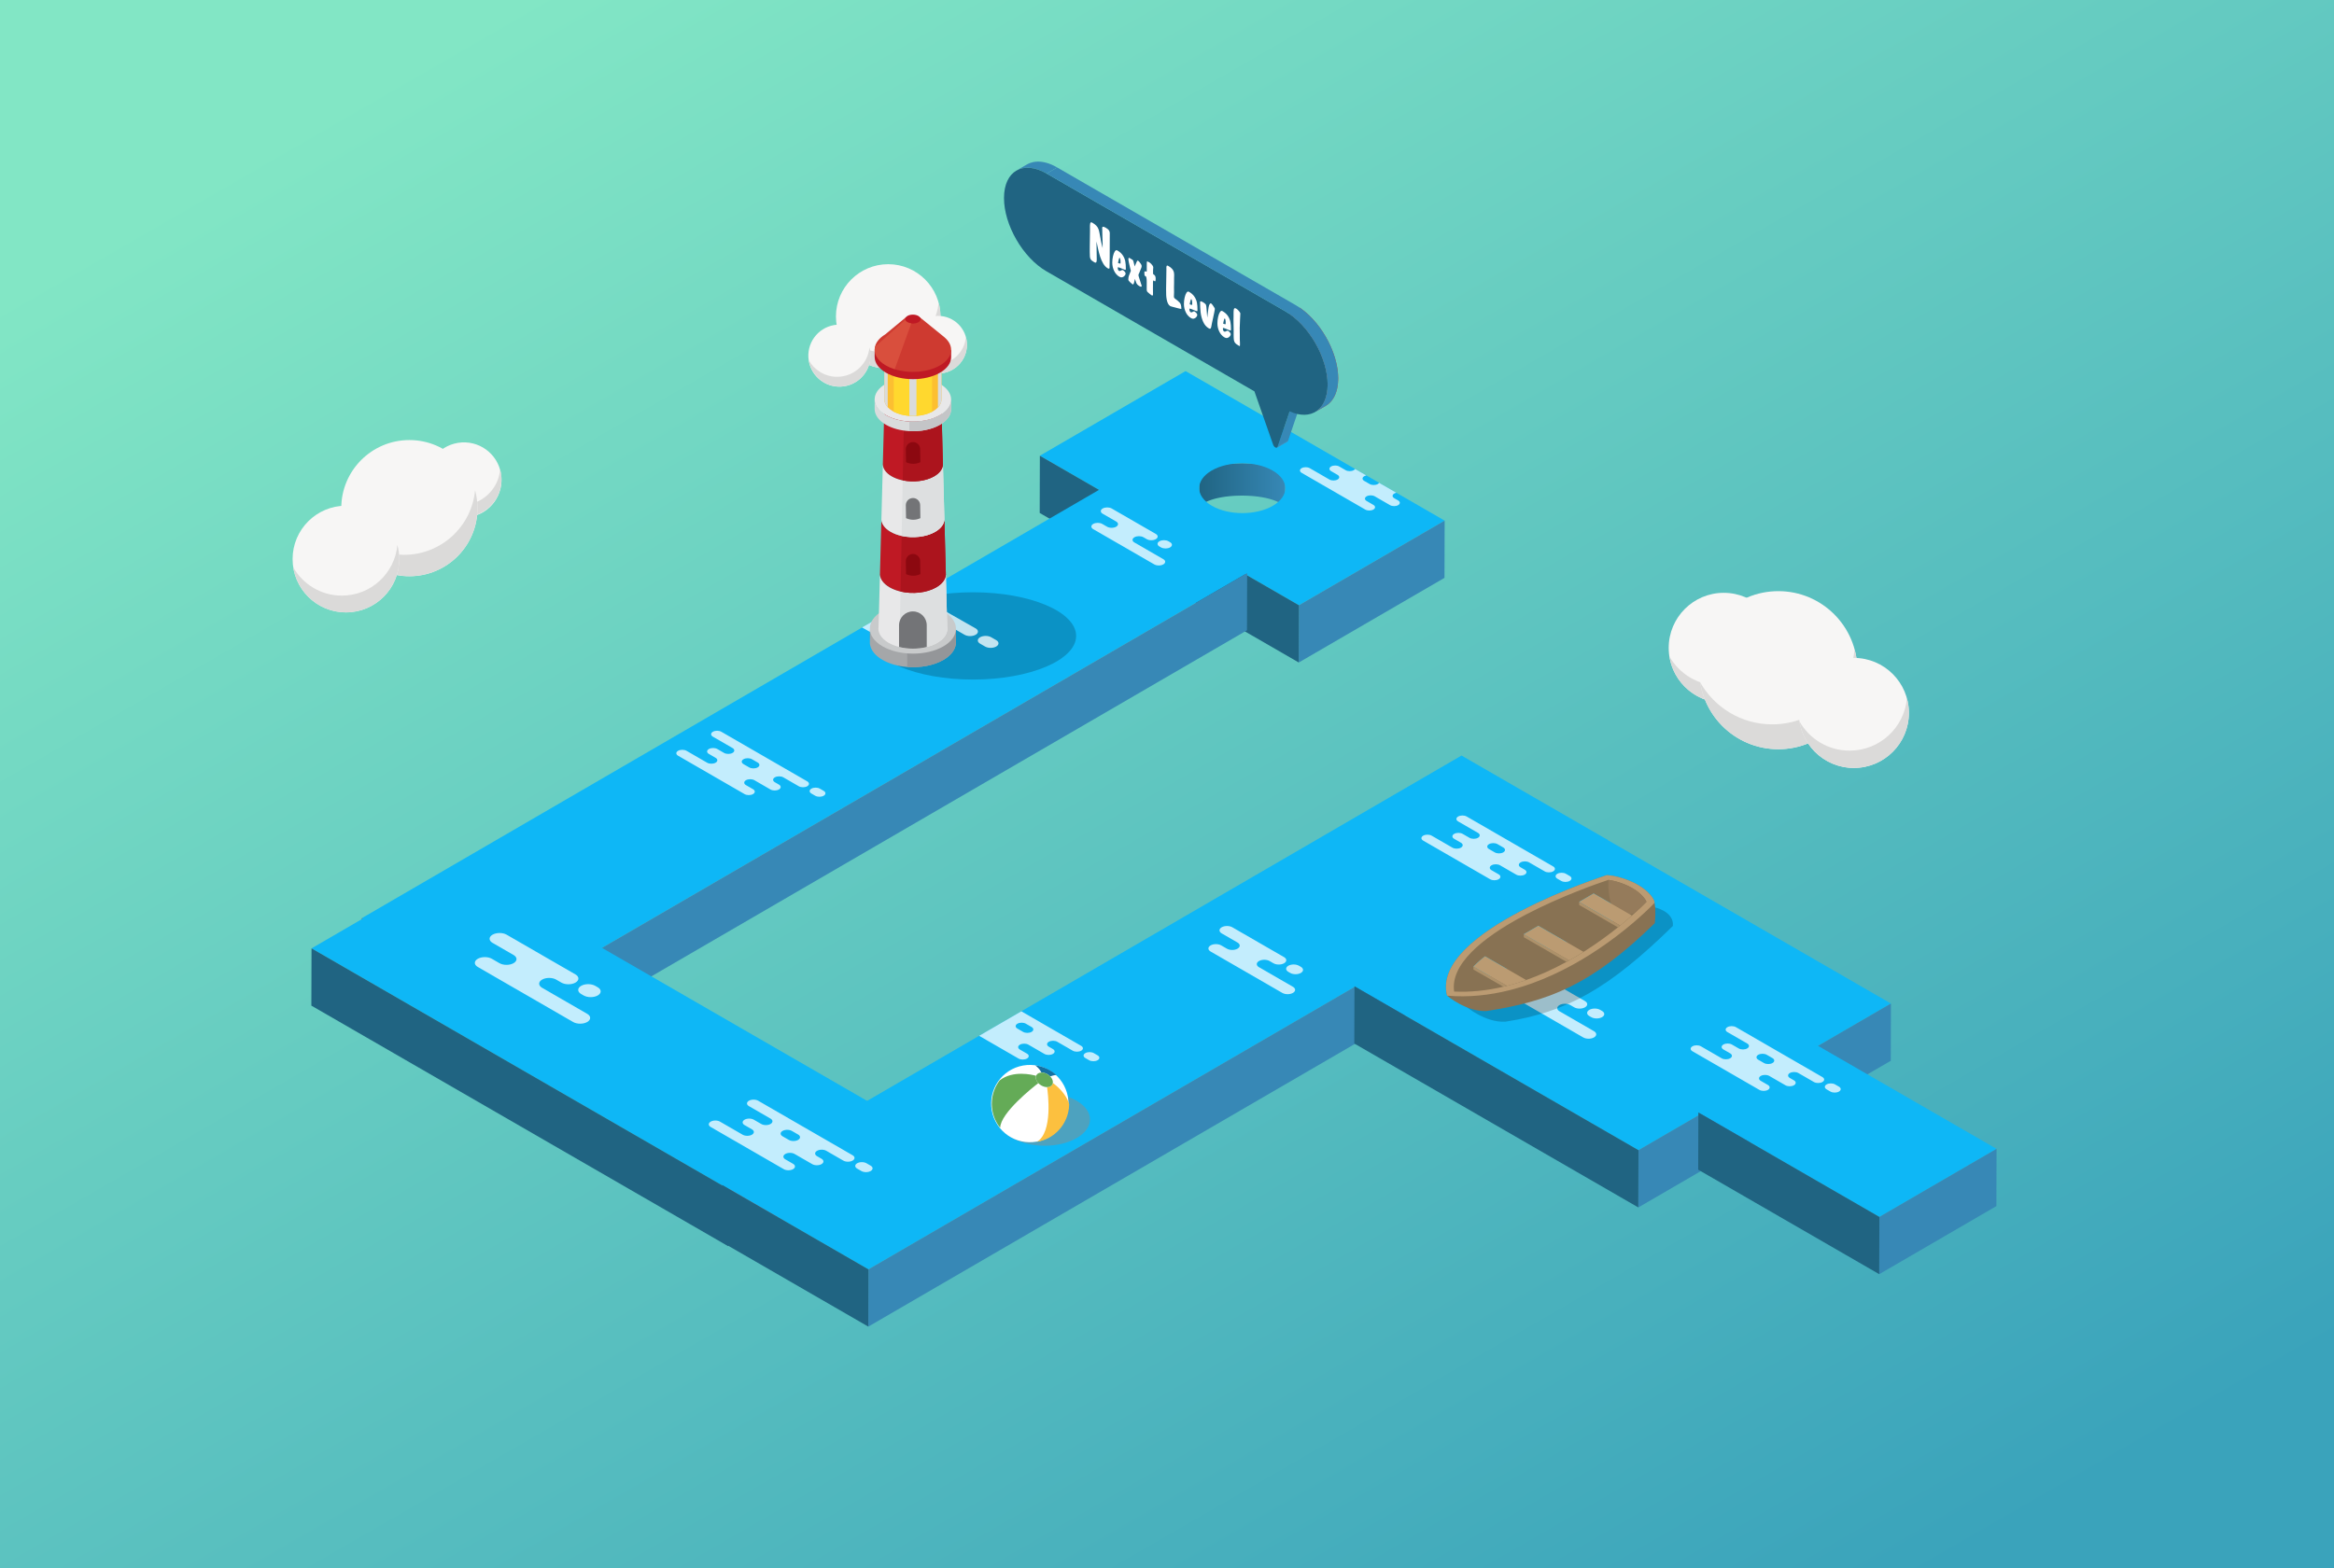 <?xml version="1.0" encoding="utf-8"?>
<!-- Generator: Adobe Illustrator 23.0.3, SVG Export Plug-In . SVG Version: 6.00 Build 0)  -->
<svg version="1.1" xmlns="http://www.w3.org/2000/svg" xmlns:xlink="http://www.w3.org/1999/xlink" x="0px" y="0px"
	 viewBox="0 0 1488 1000" style="enable-background:new 0 0 1488 1000;" xml:space="preserve">
<rect x="0" y="0" width="1488" height="1000" fill="#333333" stroke="none"/>
<style type="text/css">
	.st0{fill:url(#SVGID_1_);}
	.st1{enable-background:new    ;}
	.st2{clip-path:url(#SVGID_3_);fill:url(#SVGID_4_);}
	.st3{fill:#0EB7F6;}
	.st4{fill:#3788B6;}
	.st5{fill:#206482;}
	.st6{fill:#6A6A6A;}
	.st7{fill:#989898;}
	.st8{clip-path:url(#SVGID_6_);enable-background:new    ;}
	.st9{fill:#666666;}
	.st10{fill:#6E6E6E;}
	.st11{fill:#727272;}
	.st12{fill:#767676;}
	.st13{fill:#7A7A7A;}
	.st14{fill:#7E7E7E;}
	.st15{fill:#828282;}
	.st16{fill:#868686;}
	.st17{fill:#8A8A8A;}
	.st18{fill:#8E8E8E;}
	.st19{fill:#AAAAAA;}
	.st20{opacity:0.75;}
	.st21{fill:#FFFFFF;}
	.st22{opacity:0.75;fill:#FFFFFF;}
	.st23{opacity:0.2;}
	.st24{fill:#887253;}
	.st25{fill:#BB9B72;}
	.st26{fill:#AD916A;}
	.st27{fill:#957B5B;}
	.st28{opacity:0.47;}
	.st29{fill:#948B81;}
	.st30{fill-rule:evenodd;clip-rule:evenodd;fill:#FFFFFF;}
	.st31{fill:#1471A2;}
	.st32{fill:#FCC03F;}
	.st33{fill:#64AB57;}
	.st34{opacity:0.2;fill-rule:evenodd;clip-rule:evenodd;}
	.st35{clip-path:url(#XMLID_9_);enable-background:new    ;}
	.st36{fill:#9C6779;}
	.st37{fill:#986476;}
	.st38{fill:#956173;}
	.st39{fill:#915F70;}
	.st40{fill:#C0453F;}
	.st41{fill:#F7F6F5;}
	.st42{fill:#DBDAD9;}
	.st43{fill:#A5A7A9;}
	.st44{fill:#949699;}
	.st45{fill:#C8CACB;}
	.st46{fill:#E8E8E9;}
	.st47{fill:#DDDFE0;}
	.st48{fill:#BF1924;}
	.st49{fill:#AC141D;}
	.st50{fill:#C5C7C9;}
	.st51{fill:#FCBF31;}
	.st52{fill:#FFD82E;}
	.st53{fill:#D9DBDC;}
	.st54{fill:#C4C5C7;}
	.st55{fill:#CE3A30;}
	.st56{fill:#737477;}
	.st57{fill:#8C0810;}
	.st58{fill:#D94F3D;}
</style>
<g id="Calque_2">
	<linearGradient id="SVGID_1_" gradientUnits="userSpaceOnUse" x1="341.494" y1="-197.161" x2="1146.506" y2="1197.161">
		<stop  offset="0.103" style="stop-color:#82E6C5"/>
		<stop  offset="0.923" style="stop-color:#3AA3BB"/>
	</linearGradient>
	<rect class="st0" width="1488" height="1000"/>
</g>
<g id="Calque_1">
	<g>
		<g class="st1">
			<g class="st1">
				<defs>
					<path id="SVGID_2_" class="st1" d="M819.43,304.45l-0.1,20.64c0.01-2.32-2.69-4.64-8.11-6.4c-10.75-3.51-28.14-3.51-38.83,0
						c-5.31,1.74-7.96,4.03-7.97,6.31l0.1-20.64c0.01-2.29,2.67-4.57,7.97-6.31c10.69-3.51,28.08-3.51,38.83,0
						C816.73,299.82,819.44,302.14,819.43,304.45z"/>
				</defs>
				<clipPath id="SVGID_3_">
					<use xlink:href="#SVGID_2_"  style="overflow:visible;"/>
				</clipPath>
				<linearGradient id="SVGID_4_" gradientUnits="userSpaceOnUse" x1="764.413" y1="310.254" x2="819.426" y2="310.254">
					<stop  offset="0" style="stop-color:#206482"/>
					<stop  offset="1" style="stop-color:#3788B6"/>
				</linearGradient>
				<path class="st2" d="M811.32,298.05c-1.24-0.4-2.56-0.76-3.96-1.07c-1.07-0.24-2.19-0.45-3.33-0.64
					c-0.94-0.15-1.89-0.28-2.86-0.4c-0.9-0.1-1.81-0.19-2.72-0.27c-0.88-0.07-1.77-0.13-2.67-0.17c-0.9-0.04-1.8-0.07-2.71-0.08
					c-0.94-0.01-1.88-0.01-2.81,0.01c-1.02,0.02-2.04,0.06-3.05,0.11c-1.18,0.07-2.35,0.16-3.5,0.28c-1.79,0.18-3.53,0.43-5.2,0.73
					c-2.16,0.4-4.18,0.89-6.01,1.5c-0.11,0.04-0.22,0.07-0.33,0.11c-1.33,0.45-2.49,0.94-3.47,1.45c-0.64,0.33-1.21,0.68-1.7,1.04
					c-0.42,0.3-0.79,0.61-1.11,0.93c-0.29,0.29-0.53,0.59-0.73,0.88c-0.19,0.29-0.34,0.58-0.44,0.88c-0.1,0.3-0.17,0.59-0.18,0.89
					c0,0.05,0,0.09,0,0.14l-0.1,20.64c0-0.05,0-0.09,0-0.14c0.02-0.3,0.08-0.6,0.18-0.89c0.1-0.29,0.25-0.59,0.44-0.88
					c0.2-0.3,0.44-0.59,0.73-0.88c0.31-0.31,0.68-0.62,1.11-0.93c0.49-0.35,1.06-0.7,1.7-1.04c0.98-0.51,2.14-1,3.47-1.45
					c0.11-0.04,0.22-0.07,0.33-0.11c1.83-0.6,3.86-1.1,6.01-1.5c1.67-0.31,3.41-0.55,5.2-0.73c1.15-0.12,2.32-0.21,3.5-0.28
					c1.01-0.06,2.03-0.1,3.05-0.11c0.94-0.02,1.88-0.02,2.81-0.01c0.9,0.01,1.81,0.04,2.71,0.08c0.9,0.04,1.79,0.1,2.67,0.17
					c0.92,0.07,1.83,0.16,2.72,0.27c0.97,0.11,1.93,0.25,2.86,0.4c1.15,0.18,2.26,0.4,3.33,0.64c1.39,0.31,2.72,0.67,3.96,1.07
					c5.41,1.77,8.12,4.09,8.11,6.4l0.1-20.64C819.44,302.14,816.73,299.82,811.32,298.05z"/>
			</g>
			<g>
				<path class="st3" d="M755.83,236.64l165.18,95.37l-92.89,53.98l-165.18-95.37L755.83,236.64z M772.62,322.56
					c10.76,6.21,28.15,6.21,38.83,0c10.69-6.21,10.63-16.28-0.13-22.49c-10.75-6.21-28.14-6.21-38.83,0
					C761.81,306.28,761.87,316.36,772.62,322.56"/>
			</g>
			<g>
				<polygon class="st4" points="921.01,332.01 920.91,368.51 828.02,422.49 828.12,385.99 				"/>
			</g>
			<g>
				<polygon class="st5" points="828.12,385.99 828.02,422.49 662.84,327.13 662.94,290.63 				"/>
			</g>
		</g>
	</g>
	<g>
		<g class="st1">
			<g>
				<polygon class="st3" points="795.09,365.46 323.8,639.35 230.62,585.55 701.91,311.66 				"/>
			</g>
			<g>
				<polygon class="st4" points="795.09,365.46 794.99,401.96 323.7,675.85 323.8,639.35 				"/>
			</g>
			<g>
				<polygon class="st6" points="323.8,639.35 323.7,675.85 230.52,622.05 230.62,585.55 				"/>
			</g>
		</g>
	</g>
	<g>
		<g class="st1">
			<g>
				<polygon class="st3" points="556.96,704.44 464.38,758.24 198.61,604.79 291.18,551 				"/>
			</g>
			<g>
				<polygon class="st7" points="556.96,704.44 556.86,740.94 464.28,794.74 464.38,758.24 				"/>
			</g>
			<g>
				<polygon class="st5" points="464.38,758.24 464.28,794.74 198.5,641.3 198.61,604.79 				"/>
			</g>
		</g>
	</g>
	<g>
		<g class="st1">
			<g>
				<polygon class="st3" points="1024.95,535.62 553.67,809.5 460.49,755.7 931.77,481.82 				"/>
			</g>
			<g>
				<polygon class="st4" points="1024.95,535.62 1024.85,572.12 553.57,846 553.67,809.5 				"/>
			</g>
			<g>
				<polygon class="st5" points="553.67,809.5 553.57,846 460.39,792.2 460.49,755.7 				"/>
			</g>
		</g>
	</g>
	<g>
		<g class="st1">
			<g>
				<polygon class="st3" points="1205.53,639.97 1044.58,733.5 863.52,628.97 1024.47,535.43 				"/>
			</g>
			<g>
				<polygon class="st4" points="1205.53,639.97 1205.43,676.47 1044.48,770 1044.58,733.5 				"/>
			</g>
			<g>
				<polygon class="st5" points="1044.58,733.5 1044.48,770 863.41,665.47 863.52,628.97 				"/>
			</g>
		</g>
	</g>
	<g>
		<g class="st1">
			<g>
				<polygon class="st3" points="1272.87,732.65 1198.17,776.06 1082.76,709.42 1157.45,666.02 				"/>
			</g>
			<g>
				<polygon class="st4" points="1272.87,732.65 1272.76,769.15 1198.07,812.56 1198.17,776.06 				"/>
			</g>
			<g>
				<polygon class="st5" points="1198.17,776.06 1198.07,812.56 1082.66,745.93 1082.76,709.42 				"/>
			</g>
		</g>
	</g>
	<g>
		<g>
			<g class="st1">
				<g class="st1">
					<defs>
						<path id="SVGID_5_" class="st1" d="M1943.43,329.83l-0.07,24.45c0.01-2.74-1.8-5.49-5.43-7.59c-7.21-4.16-18.85-4.16-26.02,0
							c-3.56,2.07-5.34,4.77-5.35,7.48l0.07-24.45c0.01-2.71,1.79-5.41,5.35-7.48c7.16-4.16,18.81-4.16,26.02,0
							C1941.63,324.33,1943.44,327.08,1943.43,329.83z"/>
					</defs>
					<clipPath id="SVGID_6_">
						<use xlink:href="#SVGID_5_"  style="overflow:visible;"/>
					</clipPath>
					<g class="st8">
						<path class="st9" d="M1943.43,329.83l-0.07,24.45c0.01-2.74-1.8-5.49-5.43-7.59c-0.83-0.48-1.72-0.9-2.65-1.27l0.07-24.45
							c0.93,0.37,1.82,0.79,2.65,1.27C1941.63,324.33,1943.44,327.08,1943.43,329.83"/>
						<path class="st6" d="M1935.35,320.97l-0.07,24.45c-0.72-0.28-1.47-0.54-2.23-0.75l0.07-24.45
							C1933.88,320.43,1934.63,320.68,1935.35,320.97"/>
						<path class="st10" d="M1933.11,320.21l-0.07,24.45c-0.63-0.18-1.27-0.34-1.92-0.47l0.07-24.45
							C1931.85,319.88,1932.49,320.03,1933.11,320.21"/>
						<path class="st11" d="M1931.19,319.74l-0.07,24.45c-0.6-0.12-1.21-0.23-1.82-0.32l0.07-24.45
							C1929.99,319.51,1930.59,319.62,1931.19,319.74"/>
						<path class="st12" d="M1929.37,319.43l-0.07,24.45c-0.59-0.08-1.19-0.15-1.79-0.2l0.07-24.45
							C1928.18,319.27,1928.78,319.34,1929.37,319.43"/>
						<path class="st13" d="M1927.58,319.23l-0.07,24.45c-0.6-0.05-1.21-0.08-1.81-0.1l0.07-24.45
							C1926.38,319.14,1926.98,319.18,1927.58,319.23"/>
						<path class="st14" d="M1925.77,319.13l-0.07,24.45c-0.63-0.02-1.26-0.01-1.88,0.01l0.07-24.45
							C1924.51,319.12,1925.14,319.11,1925.77,319.13"/>
						<path class="st15" d="M1923.89,319.14l-0.07,24.45c-0.68,0.02-1.36,0.07-2.04,0.14l0.07-24.45
							C1922.52,319.21,1923.2,319.16,1923.89,319.14"/>
						<path class="st16" d="M1921.85,319.27l-0.07,24.45c-0.79,0.08-1.58,0.19-2.35,0.33l0.07-24.45
							C1920.27,319.46,1921.06,319.35,1921.85,319.27"/>
						<path class="st17" d="M1919.5,319.6l-0.07,24.45c-1.2,0.22-2.37,0.51-3.48,0.87l0.07-24.45
							C1917.13,320.1,1918.3,319.82,1919.5,319.6"/>
						<path class="st18" d="M1916.02,320.47l-0.07,24.45c-1.45,0.47-2.8,1.06-4.03,1.77c-0.08,0.04-0.15,0.09-0.22,0.13l0.07-24.45
							c0.07-0.04,0.15-0.09,0.22-0.13C1913.21,321.53,1914.57,320.94,1916.02,320.47"/>
						<path class="st17" d="M1911.76,322.37l-0.07,24.45c-0.89,0.54-1.67,1.12-2.33,1.73l0.07-24.45
							C1910.09,323.49,1910.87,322.91,1911.76,322.37"/>
						<path class="st16" d="M1909.43,324.1l-0.07,24.45c-0.43,0.4-0.81,0.81-1.14,1.23l0.07-24.45
							C1908.62,324.9,1909,324.49,1909.43,324.1"/>
						<path class="st15" d="M1908.29,325.32l-0.07,24.45c-0.28,0.36-0.53,0.73-0.74,1.1l0.07-24.45
							C1907.76,326.05,1908.01,325.68,1908.29,325.32"/>
						<path class="st14" d="M1907.55,326.42l-0.07,24.45c-0.19,0.34-0.36,0.69-0.49,1.05l0.07-24.45
							C1907.19,327.12,1907.36,326.77,1907.55,326.42"/>
						<path class="st13" d="M1907.06,327.47l-0.07,24.45c-0.13,0.34-0.23,0.69-0.3,1.04l0.07-24.45
							C1906.83,328.16,1906.93,327.81,1907.06,327.47"/>
						<path class="st12" d="M1906.76,328.51l-0.07,24.45c-0.07,0.35-0.11,0.7-0.12,1.06l0.07-24.45
							C1906.65,329.21,1906.69,328.86,1906.76,328.51"/>
						<path class="st11" d="M1906.64,329.56l-0.07,24.45c0,0.05,0,0.11,0,0.16l0.07-24.45
							C1906.64,329.67,1906.64,329.61,1906.64,329.56"/>
					</g>
				</g>
				<g>
					<path class="st19" d="M1900.82,279.74l110.67,63.89l-62.24,36.17l-110.67-63.89L1900.82,279.74z M1912.07,337.31
						c7.21,4.16,18.85,4.16,26.02,0c7.16-4.16,7.12-10.91-0.08-15.07c-7.21-4.16-18.85-4.16-26.02,0
						C1904.82,326.4,1904.86,333.15,1912.07,337.31"/>
				</g>
				<g>
					<polygon class="st7" points="2011.49,343.63 2011.42,368.09 1949.18,404.26 1949.25,379.8 					"/>
				</g>
				<g>
					<polygon class="st6" points="1949.25,379.8 1949.18,404.26 1838.51,340.37 1838.58,315.91 					"/>
				</g>
			</g>
		</g>
	</g>
	<g>
		<g>
			<g class="st1">
				<g>
					<polygon class="st19" points="1927.13,366.05 1611.38,549.54 1548.95,513.5 1864.7,330 					"/>
				</g>
				<g>
					<polygon class="st7" points="1927.13,366.05 1927.06,390.5 1611.31,573.99 1611.38,549.54 					"/>
				</g>
				<g>
					<polygon class="st6" points="1611.38,549.54 1611.31,573.99 1548.88,537.95 1548.95,513.5 					"/>
				</g>
			</g>
		</g>
	</g>
	<g>
		<g>
			<g class="st1">
				<g>
					<polygon class="st19" points="1767.58,593.15 1705.56,629.19 1527.5,526.39 1589.51,490.35 					"/>
				</g>
				<g>
					<polygon class="st7" points="1767.58,593.15 1767.51,617.61 1705.49,653.65 1705.56,629.19 					"/>
				</g>
				<g>
					<polygon class="st6" points="1705.56,629.19 1705.49,653.65 1527.43,550.85 1527.5,526.39 					"/>
				</g>
			</g>
		</g>
	</g>
	<g>
		<g>
			<g class="st1">
				<g>
					<polygon class="st19" points="2081.12,480.05 1765.37,663.54 1702.95,627.5 2018.69,444 					"/>
				</g>
				<g>
					<polygon class="st7" points="2081.12,480.05 2081.05,504.5 1765.3,688 1765.37,663.54 					"/>
				</g>
				<g>
					<polygon class="st6" points="1765.37,663.54 1765.3,688 1702.88,651.95 1702.95,627.5 					"/>
				</g>
			</g>
		</g>
	</g>
	<g>
		<g>
			<g class="st1">
				<g>
					<polygon class="st19" points="2202.1,549.96 2094.27,612.63 1972.96,542.59 2080.8,479.92 					"/>
				</g>
				<g>
					<polygon class="st7" points="2202.1,549.96 2202.03,574.42 2094.2,637.08 2094.27,612.63 					"/>
				</g>
				<g>
					<polygon class="st6" points="2094.27,612.63 2094.2,637.08 1972.89,567.05 1972.96,542.59 					"/>
				</g>
			</g>
		</g>
	</g>
	<g>
		<g>
			<g class="st1">
				<g>
					<polygon class="st19" points="2247.21,612.06 2197.18,641.13 2119.85,596.49 2169.89,567.41 					"/>
				</g>
				<g>
					<polygon class="st7" points="2247.21,612.06 2247.14,636.51 2197.11,665.59 2197.18,641.13 					"/>
				</g>
				<g>
					<polygon class="st6" points="2197.18,641.13 2197.11,665.59 2119.78,620.94 2119.85,596.49 					"/>
				</g>
			</g>
		</g>
	</g>
	<g class="st20">
		<path class="st21" d="M929.62,523.84l12.63,7.29c1.5,0.87,1.5,2.27,0,3.14l0,0c-1.5,0.87-3.93,0.87-5.43,0l-4.32-2.49
			c-1.5-0.87-3.93-0.87-5.43,0l0,0c-1.5,0.87-1.5,2.27,0,3.14l4.32,2.49c1.5,0.87,1.5,2.27,0,3.14l0,0c-1.5,0.87-3.93,0.87-5.43,0
			l-13.21-7.63c-1.5-0.87-3.93-0.87-5.43,0h0c-1.5,0.87-1.5,2.27,0,3.14l42.68,24.64c1.5,0.87,3.93,0.87,5.43,0l0,0
			c1.5-0.87,1.5-2.27,0-3.14l-4.53-2.61c-1.5-0.87-1.5-2.27,0-3.14h0c1.5-0.87,3.93-0.87,5.43,0l10.28,5.94
			c1.5,0.87,3.93,0.87,5.43,0h0c1.5-0.87,1.5-2.27,0-3.14l-2.61-1.51c-1.5-0.87-1.5-2.27,0-3.14l0,0c1.5-0.87,3.93-0.87,5.43,0
			l9.91,5.72c1.5,0.87,3.93,0.87,5.43,0h0c1.5-0.87,1.5-2.27,0-3.14l-55.14-31.84c-1.5-0.87-3.93-0.87-5.43,0h0
			C928.12,521.56,928.12,522.97,929.62,523.84z M958.37,543.57L958.37,543.57c-1.5,0.87-3.93,0.87-5.43,0l-3.65-2.11
			c-1.5-0.87-1.5-2.27,0-3.14h0c1.5-0.87,3.93-0.87,5.43,0l3.65,2.11C959.87,541.3,959.87,542.7,958.37,543.57z"/>
		<path class="st21" d="M992.86,557.21L992.86,557.21c-1.5,0.87-1.5,2.27,0,3.14l2.45,1.42c1.5,0.87,3.93,0.87,5.43,0l0,0
			c1.5-0.87,1.5-2.27,0-3.14l-2.45-1.42C996.8,556.35,994.37,556.35,992.86,557.21z"/>
	</g>
	<g class="st20">
		<path class="st21" d="M477.46,705.39l13.78,7.96c1.64,0.95,1.64,2.48,0,3.42l0,0c-1.64,0.95-4.29,0.95-5.93,0l-4.71-2.72
			c-1.64-0.95-4.29-0.95-5.93,0l0,0c-1.64,0.95-1.64,2.48,0,3.42l4.71,2.72c1.64,0.95,1.64,2.48,0,3.42l0,0
			c-1.64,0.95-4.29,0.95-5.93,0l-14.42-8.33c-1.64-0.95-4.29-0.95-5.93,0h0c-1.64,0.95-1.64,2.48,0,3.42l46.57,26.89
			c1.64,0.95,4.29,0.95,5.93,0l0,0c1.64-0.95,1.64-2.48,0-3.42l-4.94-2.85c-1.64-0.95-1.64-2.48,0-3.42h0
			c1.64-0.95,4.29-0.95,5.93,0l11.22,6.48c1.64,0.95,4.29,0.95,5.93,0h0c1.64-0.95,1.64-2.48,0-3.42l-2.85-1.65
			c-1.64-0.95-1.64-2.48,0-3.42l0,0c1.64-0.95,4.29-0.95,5.93,0l10.81,6.24c1.64,0.95,4.29,0.95,5.93,0h0
			c1.64-0.95,1.64-2.48,0-3.42l-60.18-34.75c-1.64-0.95-4.29-0.95-5.93,0h0C475.82,702.92,475.82,704.45,477.46,705.39z
			 M508.83,726.93L508.83,726.93c-1.64,0.95-4.29,0.95-5.93,0l-3.99-2.3c-1.64-0.95-1.64-2.48,0-3.42h0c1.64-0.95,4.29-0.95,5.93,0
			l3.99,2.3C510.46,724.45,510.46,725.99,508.83,726.93z"/>
		<path class="st21" d="M546.47,741.82L546.47,741.82c-1.64,0.95-1.64,2.48,0,3.42l2.67,1.54c1.64,0.95,4.29,0.95,5.93,0l0,0
			c1.64-0.95,1.64-2.48,0-3.42l-2.67-1.54C550.77,740.88,548.11,740.88,546.47,741.82z"/>
	</g>
	<g class="st20">
		<path class="st21" d="M994.23,640.94L994.23,640.94c1.9-1.1,4.98-1.1,6.88,0l2.5,1.44c1.9,1.1,4.98,1.1,6.88,0l0,0
			c1.9-1.1,1.9-2.88,0-3.97l-33.54-19.37c-1.9-1.1-4.98-1.1-6.88,0l0,0c-1.9,1.1-1.9,2.88,0,3.97l10.26,5.92
			c1.9,1.1,1.9,2.88,0,3.97l0,0c-1.9,1.1-4.98,1.1-6.88,0l-3.68-2.12c-1.9-1.1-4.98-1.1-6.88,0l0,0c-1.9,1.1-1.9,2.88,0,3.97
			l46.46,26.83c1.9,1.1,4.98,1.1,6.88,0l0,0c1.9-1.1,1.9-2.88,0-3.97l-22-12.7C992.33,643.82,992.33,642.04,994.23,640.94z"/>
		<path class="st21" d="M1014.47,648.66l-1.21-0.7c-1.9-1.1-1.9-2.88,0-3.97l0,0c1.9-1.1,4.98-1.1,6.88,0l1.21,0.7
			c1.9,1.1,1.9,2.88,0,3.97l0,0C1019.46,649.76,1016.37,649.76,1014.47,648.66z"/>
	</g>
	<g class="st20">
		<path class="st21" d="M345.6,624.72L345.6,624.72c2.49-1.44,6.52-1.44,9.01,0l3.27,1.89c2.49,1.44,6.52,1.44,9.01,0l0,0
			c2.49-1.44,2.49-3.76,0-5.2l-43.88-25.34c-2.49-1.44-6.52-1.44-9.01,0h0c-2.49,1.44-2.49,3.76,0,5.2l13.42,7.75
			c2.49,1.44,2.49,3.76,0,5.2l0,0c-2.49,1.44-6.52,1.44-9.01,0l-4.81-2.78c-2.49-1.44-6.52-1.44-9.01,0l0,0
			c-2.49,1.44-2.49,3.76,0,5.2l60.78,35.1c2.49,1.44,6.52,1.44,9.01,0l0,0c2.49-1.44,2.49-3.76,0-5.2l-28.78-16.62
			C343.11,628.48,343.11,626.15,345.6,624.72z"/>
		<path class="st21" d="M372.08,634.81l-1.59-0.92c-2.49-1.44-2.49-3.76,0-5.2l0,0c2.49-1.44,6.52-1.44,9.01,0l1.59,0.92
			c2.49,1.44,2.49,3.76,0,5.2l0,0C378.6,636.25,374.57,636.25,372.08,634.81z"/>
	</g>
	<g class="st20">
		<path class="st21" d="M723.23,342.62L723.23,342.62c1.59-0.92,4.17-0.92,5.77,0l2.09,1.21c1.59,0.92,4.17,0.92,5.77,0l0,0
			c1.59-0.92,1.59-2.41,0-3.33l-28.1-16.22c-1.59-0.92-4.17-0.92-5.77,0h0c-1.59,0.92-1.59,2.41,0,3.33l8.59,4.96
			c1.59,0.92,1.59,2.41,0,3.33l0,0c-1.59,0.92-4.17,0.92-5.77,0l-3.08-1.78c-1.59-0.92-4.17-0.92-5.77,0l0,0
			c-1.59,0.92-1.59,2.41,0,3.33l38.92,22.47c1.59,0.92,4.17,0.92,5.77,0l0,0c1.59-0.92,1.59-2.41,0-3.33l-18.43-10.64
			C721.63,345.03,721.63,343.54,723.23,342.62z"/>
		<path class="st21" d="M740.19,349.09l-1.02-0.59c-1.59-0.92-1.59-2.41,0-3.33l0,0c1.59-0.92,4.17-0.92,5.77,0l1.02,0.59
			c1.59,0.92,1.59,2.41,0,3.33l0,0C744.36,350,741.78,350,740.19,349.09z"/>
	</g>
	<g class="st20">
		<path class="st21" d="M454.47,469.78l12.54,7.24c1.49,0.86,1.49,2.26,0,3.12l0,0c-1.49,0.86-3.91,0.86-5.4,0l-4.29-2.48
			c-1.49-0.86-3.91-0.86-5.4,0l0,0c-1.49,0.86-1.49,2.26,0,3.12l4.29,2.48c1.49,0.86,1.49,2.26,0,3.12l0,0
			c-1.49,0.86-3.91,0.86-5.4,0l-13.12-7.58c-1.49-0.86-3.91-0.86-5.4,0h0c-1.49,0.86-1.49,2.26,0,3.12l42.39,24.48
			c1.49,0.86,3.91,0.86,5.4,0l0,0c1.49-0.86,1.49-2.26,0-3.12l-4.5-2.6c-1.49-0.86-1.49-2.26,0-3.12h0c1.49-0.86,3.91-0.86,5.4,0
			l10.21,5.9c1.49,0.86,3.91,0.86,5.4,0h0c1.49-0.86,1.49-2.26,0-3.12l-2.59-1.5c-1.49-0.86-1.49-2.26,0-3.12h0
			c1.49-0.86,3.91-0.86,5.4,0l9.84,5.68c1.49,0.86,3.91,0.86,5.4,0l0,0c1.49-0.86,1.49-2.26,0-3.12l-54.77-31.63
			c-1.49-0.86-3.91-0.86-5.4,0h0C452.98,467.52,452.98,468.92,454.47,469.78z M483.03,489.38L483.03,489.38
			c-1.49,0.86-3.91,0.86-5.4,0l-3.63-2.09c-1.49-0.86-1.49-2.26,0-3.12h0c1.49-0.86,3.91-0.86,5.4,0l3.63,2.09
			C484.52,487.12,484.52,488.52,483.03,489.38z"/>
		<path class="st21" d="M517.29,502.93L517.29,502.93c-1.49,0.86-1.49,2.26,0,3.12l2.43,1.41c1.49,0.86,3.91,0.86,5.4,0l0,0
			c1.49-0.86,1.49-2.26,0-3.12l-2.43-1.41C521.2,502.07,518.78,502.07,517.29,502.93z"/>
	</g>
	<path class="st22" d="M691.93,671.59L691.93,671.59c-1.49,0.86-1.49,2.26,0,3.12l2.43,1.41c1.49,0.86,3.91,0.86,5.4,0l0,0
		c1.49-0.86,1.49-2.26,0-3.12l-2.43-1.41C695.83,670.73,693.42,670.73,691.93,671.59z"/>
	<g class="st20">
		<path class="st21" d="M802.64,612.87L802.64,612.87c1.87-1.08,4.9-1.08,6.77,0l2.46,1.42c1.87,1.08,4.9,1.08,6.77,0l0,0
			c1.87-1.08,1.87-2.83,0-3.91l-33-19.05c-1.87-1.08-4.9-1.08-6.77,0h0c-1.87,1.08-1.87,2.83,0,3.91l10.09,5.83
			c1.87,1.08,1.87,2.83,0,3.91l0,0c-1.87,1.08-4.9,1.08-6.77,0l-3.62-2.09c-1.87-1.08-4.9-1.08-6.77,0l0,0
			c-1.87,1.08-1.87,2.83,0,3.91l45.71,26.39c1.87,1.08,4.9,1.08,6.77,0l0,0c1.87-1.08,1.87-2.83,0-3.91l-21.64-12.5
			C800.77,615.7,800.77,613.95,802.64,612.87z"/>
		<path class="st21" d="M822.56,620.46l-1.2-0.69c-1.87-1.08-1.87-2.83,0-3.91l0,0c1.87-1.08,4.9-1.08,6.77,0l1.2,0.69
			c1.87,1.08,1.87,2.83,0,3.91l0,0C827.46,621.54,824.43,621.54,822.56,620.46z"/>
	</g>
	<g class="st20">
		<path class="st21" d="M1101.27,658.17l12.63,7.29c1.5,0.87,1.5,2.27,0,3.14l0,0c-1.5,0.87-3.93,0.87-5.43,0l-4.32-2.49
			c-1.5-0.87-3.93-0.87-5.43,0l0,0c-1.5,0.87-1.5,2.27,0,3.14l4.32,2.49c1.5,0.87,1.5,2.27,0,3.14l0,0c-1.5,0.87-3.93,0.87-5.43,0
			l-13.21-7.63c-1.5-0.87-3.93-0.87-5.43,0l0,0c-1.5,0.87-1.5,2.27,0,3.14l42.68,24.64c1.5,0.87,3.93,0.87,5.43,0l0,0
			c1.5-0.87,1.5-2.27,0-3.14l-4.53-2.61c-1.5-0.87-1.5-2.27,0-3.14h0c1.5-0.87,3.93-0.87,5.43,0l10.28,5.94
			c1.5,0.87,3.93,0.87,5.43,0h0c1.5-0.87,1.5-2.27,0-3.14l-2.61-1.51c-1.5-0.87-1.5-2.27,0-3.14h0c1.5-0.87,3.93-0.87,5.43,0
			l9.91,5.72c1.5,0.87,3.93,0.87,5.43,0l0,0c1.5-0.87,1.5-2.27,0-3.14l-55.14-31.84c-1.5-0.87-3.93-0.87-5.43,0l0,0
			C1099.77,655.9,1099.77,657.3,1101.27,658.17z M1130.02,677.91L1130.02,677.91c-1.5,0.87-3.93,0.87-5.43,0l-3.65-2.11
			c-1.5-0.87-1.5-2.27,0-3.14h0c1.5-0.87,3.93-0.87,5.43,0l3.65,2.11C1131.52,675.63,1131.52,677.04,1130.02,677.91z"/>
		<path class="st21" d="M1164.51,691.55L1164.51,691.55c-1.5,0.87-1.5,2.27,0,3.14l2.45,1.42c1.5,0.87,3.93,0.87,5.43,0l0,0
			c1.5-0.87,1.5-2.27,0-3.14l-2.45-1.42C1168.45,690.68,1166.01,690.68,1164.51,691.55z"/>
	</g>
	<g id="XMLID_638_">
		<path id="XMLID_1_" class="st23" d="M934.46,641.77c0,0,12.46,10.54,25.29,9.78c39.3-6.12,66.22-21.32,106.78-61.06
			c0.82-9.5-11.92-11.92-11.92-11.92L934.46,641.77z"/>
		<path id="XMLID_194_" class="st24" d="M922.54,634.96c0,0,12.46,10.54,25.29,9.78c39.3-6.12,66.63-16.33,107.19-56.07
			c0.82-9.5-0.21-12.88-0.21-12.88L922.54,634.96z"/>
		<g id="XMLID_653_">
			<path id="XMLID_654_" class="st24" d="M1052.42,571c-2.08-2.51-4.87-4.78-8.24-6.73s-7.3-3.56-11.64-4.75
				c-5.66-1.56-8.28-1.37-8.28-1.37s-112.46,35.6-101.71,76.81c14.61,1.25,28.79-0.51,42.11-4.09c4.09-1.1,8.1-2.37,12.01-3.77
				c9.1-3.28,17.69-7.3,25.61-11.64c0.58-0.32,1.15-0.63,1.72-0.95c3.16-1.77,6.2-3.58,9.12-5.41c9.09-5.7,16.99-11.57,23.41-16.76
				c2.8-2.27,5.31-4.4,7.52-6.34c6.91-6.08,10.77-10.2,10.77-10.2S1055.13,574.28,1052.42,571z M970.63,625.79
				c-3.29,1.1-6.55,2.06-9.79,2.89h-0.01l-21.46-12.33c0,0,3.74-3.77,7.4-6.51l26.22,15.13
				C972.2,625.26,971.41,625.53,970.63,625.79z M1000.43,612.45l-28.94-16.71l9.22-5.36l28.84,16.65
				C1006.51,608.94,1003.47,610.75,1000.43,612.45z M1032.9,590.25l-26.14-15.1l9.22-5.36l24.41,14.09
				C1038.21,585.82,1035.7,587.96,1032.9,590.25z"/>
		</g>
		<g id="XMLID_648_">
			<path id="XMLID_649_" class="st25" d="M1052.42,571c-2.08-2.51-4.87-4.78-8.24-6.73s-7.3-3.56-11.64-4.75
				c-5.66-1.56-8.28-1.37-8.28-1.37s-112.46,35.6-101.71,76.81c13.76,1.18,27.14-0.31,39.77-3.49c0.78-0.19,1.56-0.39,2.34-0.6
				c4.09-1.1,8.1-2.37,12.01-3.77c9.1-3.28,17.69-7.3,25.61-11.64c0.58-0.32,1.15-0.63,1.72-0.95c3.16-1.77,6.2-3.58,9.12-5.41
				c8.43-5.29,15.85-10.72,22-15.63c0.48-0.38,0.95-0.76,1.41-1.13c2.8-2.27,5.31-4.4,7.52-6.34c6.91-6.08,10.77-10.2,10.77-10.2
				S1055.13,574.28,1052.42,571z M1046.64,578.14c-0.01,0.01-0.02,0.01-0.02,0.02c-1.07,1.03-2.36,2.24-3.85,3.59
				c-0.74,0.68-1.53,1.39-2.38,2.13c-2.18,1.93-4.69,4.08-7.49,6.36c-0.46,0.37-0.92,0.75-1.4,1.14
				c-5.64,4.52-12.39,9.52-19.99,14.41c-0.65,0.42-1.3,0.83-1.95,1.24c-3.04,1.91-6.08,3.71-9.12,5.42
				c-0.58,0.32-1.15,0.64-1.72,0.95c-8.62,4.71-17.22,8.58-25.72,11.57c-0.78,0.28-1.57,0.55-2.36,0.81
				c-3.29,1.1-6.55,2.06-9.79,2.89h-0.01c-0.79,0.2-1.59,0.4-2.38,0.58c-10.75,2.53-21.26,3.56-31.4,3.08
				c-1.18-8.07,2.57-16.55,11.16-25.26c7.71-7.8,19.28-15.79,34.4-23.74c22.87-12.01,47.08-20.32,52.81-22.22
				c0.9,0.1,2.54,0.36,4.97,1.03c3.8,1.05,7.25,2.46,10.24,4.19c2.99,1.72,5.43,3.72,7.26,5.92c1.16,1.4,1.62,2.36,1.79,2.87
				C1049.06,575.77,1048.03,576.8,1046.64,578.14z"/>
		</g>
		<path id="XMLID_187_" class="st26" d="M960.83,628.68c-0.79,0.2-1.59,0.4-2.38,0.58l-19.08-10.95v-1.95L960.83,628.68z"/>
		<path id="XMLID_186_" class="st27" d="M1049.68,575.13c-0.62,0.64-1.65,1.67-3.05,3.01l-0.01,0.01c0,0-0.01,0.01-0.01,0.02
			c-1.07,1.03-2.36,2.24-3.85,3.59c-2.7,1.62-6.76,2.55-11.97-0.57c-6.28-3.77-5.38-20.06-5.38-20.06c0.9,0.1,2.54,0.36,4.97,1.03
			c3.8,1.05,7.25,2.46,10.24,4.19c2.99,1.72,5.43,3.72,7.26,5.92C1049.05,573.66,1049.51,574.61,1049.68,575.13z"/>
		<g id="XMLID_640_">
			<path id="XMLID_185_" class="st26" d="M1000.43,612.45c-0.58,0.32-1.15,0.64-1.72,0.95l-27.22-15.72v-1.95L1000.43,612.45z"/>
			<g id="XMLID_641_">
				<path id="XMLID_184_" class="st25" d="M1009.55,607.03c-3.04,1.91-6.08,3.71-9.12,5.42l-28.94-16.71l9.22-5.36L1009.55,607.03z"
					/>
				<path id="XMLID_183_" class="st25" d="M1040.39,583.88c-2.18,1.93-4.69,4.08-7.49,6.36l-26.14-15.1l9.22-5.36L1040.39,583.88z"
					/>
				<path id="XMLID_182_" class="st25" d="M972.98,624.98c-0.78,0.28-1.57,0.55-2.36,0.81c-3.29,1.1-6.55,2.06-9.79,2.89h-0.01
					l-21.46-12.33c0,0,3.74-3.77,7.4-6.51L972.98,624.98z"/>
			</g>
		</g>
		<path id="XMLID_181_" class="st26" d="M1032.9,590.25c-0.46,0.37-0.92,0.75-1.4,1.14l-24.74-14.28v-1.95L1032.9,590.25z"/>
	</g>
	<g>
		<g id="XMLID_763_" class="st28">
			<path id="XMLID_195_" class="st29" d="M686.34,701.94c-11.37-6.56-29.75-6.56-41.05,0c-11.3,6.57-11.24,17.21,0.13,23.78
				c11.37,6.57,29.76,6.57,41.06,0C697.77,719.15,697.71,708.51,686.34,701.94"/>
		</g>
		<g id="XMLID_140_">
			
				<ellipse id="XMLID_161_" transform="matrix(0.961 -0.275 0.275 0.961 -168.363 208.017)" class="st30" cx="656.97" cy="703.87" rx="24.66" ry="24.66"/>
			<g id="XMLID_141_">
				<g id="XMLID_144_">
					<g id="XMLID_145_">
						<g id="XMLID_159_">
							<path id="XMLID_160_" class="st31" d="M663.97,683.99c1.25-0.03,2.66,0.35,3.98,1.17c0.6,0.37,1.13,0.8,1.58,1.27
								c0.73-0.26,2.47-0.83,3.89-0.91c-3.79-3.4-8.5-5.49-13.43-6.1C661.1,680.19,662.76,681.64,663.97,683.99z"/>
						</g>
						<g id="XMLID_148_">
							<path id="XMLID_158_" class="st32" d="M681.62,704.15c-1.92-7-8.65-12.28-10.41-13.55c-0.06,0.4-0.19,0.77-0.4,1.12
								c-0.63,1.03-1.85,1.55-3.27,1.56c0.52,3.5,3.9,28.68-6.52,34.93c3.05-0.51,6.05-1.6,8.85-3.31
								C677.36,720.29,681.52,712.33,681.62,704.15z"/>
						</g>
						<g id="XMLID_146_">
							<path id="XMLID_147_" class="st33" d="M661.97,690.72c-1.37-1.47-1.94-3.26-1.41-4.67c-2.62-0.74-14.79-3.66-23.24,2.92
								c-5.97,7.87-6.86,18.9-1.37,27.83c0.52,0.85,1.1,1.66,1.7,2.42C637.81,709.64,658.84,693.13,661.97,690.72z"/>
						</g>
					</g>
				</g>
				<g id="XMLID_142_">
					<path id="XMLID_143_" class="st33" d="M670.81,691.71c-1.18,1.92-4.38,2.09-7.14,0.39c-2.76-1.7-4.04-4.64-2.86-6.56
						c1.18-1.92,4.38-2.09,7.15-0.39C670.71,686.86,671.99,689.79,670.81,691.71z"/>
				</g>
			</g>
		</g>
	</g>
	<ellipse id="XMLID_214_" class="st34" cx="620.32" cy="405.53" rx="65.75" ry="27.83"/>
	<g id="XMLID_6031_">
		<g id="XMLID_5798_">
			<g id="XMLID_6067_" class="st1">
				<g id="XMLID_6388_" class="st1">
					<defs>
						<path id="XMLID_6395_" class="st1" d="M820.83,281.53l-6.7,3.89c0.16-0.09,0.29-0.26,0.37-0.49l6.7-3.89
							C821.12,281.27,820.99,281.43,820.83,281.53z"/>
					</defs>
					<clipPath id="XMLID_9_">
						<use xlink:href="#XMLID_6395_"  style="overflow:visible;"/>
					</clipPath>
					<g id="XMLID_6389_" class="st35">
						<path id="XMLID_6394_" class="st36" d="M814.51,284.93l6.7-3.89c0,0.01-0.01,0.02-0.01,0.03l-6.7,3.89
							C814.5,284.95,814.5,284.94,814.51,284.93L814.51,284.93z"/>
						<path id="XMLID_6392_" class="st37" d="M814.5,284.96l6.7-3.89c-0.01,0.03-0.03,0.07-0.04,0.1l-6.7,3.89
							C814.47,285.02,814.48,284.99,814.5,284.96L814.5,284.96z"/>
						<path id="XMLID_6391_" class="st38" d="M814.46,285.05l6.7-3.89c-0.02,0.04-0.04,0.07-0.06,0.11l-6.7,3.89
							C814.42,285.13,814.44,285.09,814.46,285.05L814.46,285.05z"/>
						<path id="XMLID_6390_" class="st39" d="M814.4,285.16l6.7-3.89c-0.07,0.11-0.16,0.2-0.26,0.26l-6.7,3.89
							C814.24,285.36,814.32,285.28,814.4,285.16L814.4,285.16z"/>
					</g>
				</g>
				<g id="XMLID_5942_">
					<g>
						<path class="st4" d="M673.11,106.3c-0.37-0.2-0.74-0.39-1.11-0.58c-0.37-0.18-0.73-0.35-1.1-0.52
							c-0.36-0.16-0.73-0.32-1.08-0.46c-0.37-0.15-0.73-0.28-1.09-0.41c-0.36-0.13-0.73-0.25-1.09-0.36
							c-0.38-0.11-0.75-0.22-1.12-0.31c-0.37-0.09-0.74-0.18-1.11-0.25c-0.4-0.08-0.8-0.14-1.19-0.2c-0.41-0.05-0.81-0.1-1.21-0.12
							c-0.43-0.03-0.86-0.04-1.27-0.04c-0.48,0-0.95,0.02-1.41,0.07c-0.53,0.05-1.05,0.12-1.56,0.23c-0.65,0.13-1.28,0.3-1.89,0.52
							c-0.77,0.27-1.5,0.61-2.19,1.01l-6.7,3.89c0.7-0.4,1.43-0.74,2.19-1.01c0.61-0.22,1.24-0.39,1.89-0.52
							c0.51-0.1,1.03-0.18,1.56-0.23c0.46-0.04,0.93-0.06,1.41-0.07c0.42,0,0.84,0.01,1.27,0.04c0.4,0.03,0.8,0.07,1.21,0.12
							c0.39,0.05,0.79,0.12,1.19,0.2c0.37,0.07,0.74,0.15,1.11,0.25c0.37,0.09,0.74,0.2,1.12,0.31c0.36,0.11,0.72,0.23,1.09,0.36
							c0.36,0.13,0.73,0.26,1.09,0.41c0.36,0.14,0.72,0.3,1.08,0.46c0.36,0.16,0.73,0.34,1.1,0.52c0.37,0.18,0.74,0.37,1.11,0.58
							c0.29,0.16,0.57,0.32,0.86,0.48l6.7-3.89C673.68,106.62,673.4,106.46,673.11,106.3z"/>
						<g id="XMLID_361_">
							<polygon id="XMLID_362_" class="st4" points="822.18,262.33 828.88,258.43 821.2,281.03 814.51,284.93 							"/>
						</g>
						<g id="XMLID_328_" class="st1">
							<path id="XMLID_360_" class="st40" d="M821.98,200.14l6.7-3.89c0.4,0.28,0.8,0.56,1.2,0.85l-6.7,3.89
								C822.79,200.7,822.39,200.41,821.98,200.14L821.98,200.14z"/>
							<path id="XMLID_359_" class="st40" d="M823.18,200.99l6.7-3.89c0.42,0.31,0.83,0.62,1.24,0.95l-6.7,3.89
								C824.01,201.61,823.6,201.3,823.18,200.99L823.18,200.99z"/>
							<path id="XMLID_358_" class="st40" d="M824.42,201.94l6.7-3.89c0.43,0.34,0.86,0.69,1.28,1.05l-6.7,3.89
								C825.28,202.63,824.85,202.28,824.42,201.94L824.42,201.94z"/>
							<path id="XMLID_357_" class="st40" d="M825.7,202.99l6.7-3.89c0.47,0.4,0.94,0.82,1.41,1.25l-6.7,3.89
								C826.65,203.81,826.18,203.4,825.7,202.99L825.7,202.99z"/>
							<path id="XMLID_356_" class="st40" d="M827.11,204.24l6.7-3.89c0.51,0.47,1.02,0.96,1.52,1.45l-6.7,3.89
								C828.13,205.2,827.63,204.71,827.11,204.24L827.11,204.24z"/>
							<path id="XMLID_355_" class="st40" d="M828.63,205.69l6.7-3.89c0.59,0.58,1.17,1.19,1.73,1.8l-6.7,3.89
								C829.8,206.88,829.22,206.28,828.63,205.69L828.63,205.69z"/>
							<path id="XMLID_354_" class="st40" d="M830.36,207.5l6.7-3.89c0.77,0.84,1.52,1.7,2.25,2.59l-6.7,3.89
								C831.88,209.2,831.13,208.33,830.36,207.5L830.36,207.5z"/>
							<path id="XMLID_353_" class="st40" d="M832.61,210.09l6.7-3.89c2.87,3.51,5.42,7.42,7.52,11.52l-6.7,3.89
								C838.03,217.52,835.49,213.6,832.61,210.09L832.61,210.09z"/>
							<path id="XMLID_352_" class="st40" d="M840.13,221.61l6.7-3.89c0.53,1.03,1.03,2.07,1.5,3.12l-6.7,3.89
								C841.16,223.68,840.66,222.64,840.13,221.61L840.13,221.61z"/>
							<path id="XMLID_351_" class="st40" d="M841.63,224.73l6.7-3.89c0.36,0.81,0.7,1.62,1.03,2.44l-6.7,3.89
								C842.33,226.36,841.99,225.54,841.63,224.73L841.63,224.73z"/>
							<path id="XMLID_350_" class="st40" d="M842.66,227.17l6.7-3.89c0.28,0.7,0.54,1.4,0.79,2.1l-6.7,3.89
								C843.2,228.57,842.94,227.87,842.66,227.17L842.66,227.17z"/>
							<path id="XMLID_349_" class="st40" d="M843.45,229.28l6.7-3.89c0.21,0.6,0.42,1.2,0.61,1.81l-6.7,3.89
								C843.87,230.48,843.66,229.88,843.45,229.28L843.45,229.28z"/>
							<path id="XMLID_348_" class="st40" d="M844.06,231.08l6.7-3.89c0.18,0.57,0.35,1.14,0.51,1.71l-6.7,3.89
								C844.41,232.22,844.24,231.65,844.06,231.08L844.06,231.08z"/>
							<path id="XMLID_347_" class="st40" d="M844.57,232.79l6.7-3.89c0.15,0.54,0.3,1.07,0.43,1.61l-6.7,3.89
								C844.87,233.86,844.73,233.33,844.57,232.79L844.57,232.79z"/>
							<path id="XMLID_346_" class="st40" d="M845,234.4l6.7-3.89c0.13,0.5,0.24,1,0.35,1.5l-6.7,3.89
								C845.25,235.4,845.13,234.9,845,234.4L845,234.4z"/>
							<path id="XMLID_345_" class="st40" d="M845.36,235.9l6.7-3.89c0.11,0.49,0.21,0.98,0.3,1.47l-6.7,3.89
								C845.56,236.88,845.46,236.39,845.36,235.9L845.36,235.9z"/>
							<path id="XMLID_344_" class="st40" d="M845.66,237.37l6.7-3.89c0.09,0.46,0.17,0.92,0.24,1.38l-6.7,3.89
								C845.82,238.29,845.74,237.83,845.66,237.37L845.66,237.37z"/>
							<path id="XMLID_343_" class="st40" d="M845.9,238.75l6.7-3.89c0.07,0.46,0.14,0.92,0.2,1.37l-6.7,3.89
								C846.04,239.67,845.97,239.21,845.9,238.75L845.9,238.75z"/>
							<path id="XMLID_342_" class="st40" d="M846.09,240.12l6.7-3.89c0.06,0.45,0.11,0.89,0.15,1.33l-6.7,3.89
								C846.2,241.01,846.15,240.57,846.09,240.12L846.09,240.12z"/>
							<path id="XMLID_341_" class="st40" d="M846.24,241.46l6.7-3.89c0.04,0.44,0.08,0.88,0.11,1.32l-6.7,3.89
								C846.32,242.34,846.28,241.9,846.24,241.46L846.24,241.46z"/>
							<path id="XMLID_340_" class="st40" d="M846.35,242.78l6.7-3.89c0.03,0.44,0.05,0.88,0.06,1.31l-6.7,3.89
								C846.39,243.65,846.37,243.22,846.35,242.78L846.35,242.78z"/>
							<path id="XMLID_339_" class="st40" d="M846.41,244.09l6.7-3.89c0.01,0.41,0.02,0.82,0.02,1.22c0,0.03,0,0.05,0,0.08
								l-6.7,3.89c0-0.03,0-0.05,0-0.08C846.43,244.91,846.42,244.5,846.41,244.09L846.41,244.09z"/>
							<path id="XMLID_338_" class="st40" d="M846.42,245.39l6.7-3.89c0,0.44-0.01,0.88-0.03,1.31l-6.7,3.89
								C846.41,246.27,846.42,245.83,846.42,245.39L846.42,245.39z"/>
							<path id="XMLID_337_" class="st40" d="M846.39,246.7l6.7-3.89c-0.02,0.44-0.04,0.86-0.08,1.28l-6.7,3.89
								C846.35,247.56,846.38,247.13,846.39,246.7L846.39,246.7z"/>
							<path id="XMLID_336_" class="st40" d="M846.31,247.98l6.7-3.89c-0.04,0.44-0.08,0.87-0.13,1.29l-6.7,3.89
								C846.23,248.85,846.28,248.42,846.31,247.98L846.31,247.98z"/>
							<path id="XMLID_335_" class="st40" d="M846.18,249.28l6.7-3.89c-0.06,0.44-0.12,0.88-0.2,1.31l-6.7,3.89
								C846.06,250.16,846.12,249.72,846.18,249.28L846.18,249.28z"/>
							<path id="XMLID_334_" class="st40" d="M845.98,250.58l6.7-3.89c-0.08,0.44-0.16,0.88-0.26,1.3l-6.7,3.89
								C845.82,251.46,845.91,251.03,845.98,250.58L845.98,250.58z"/>
							<path id="XMLID_333_" class="st40" d="M845.72,251.88l6.7-3.89c-0.11,0.48-0.23,0.94-0.36,1.39l-6.7,3.89
								C845.49,252.83,845.62,252.36,845.72,251.88L845.72,251.88z"/>
							<path id="XMLID_332_" class="st40" d="M845.36,253.28l6.7-3.89c-0.15,0.5-0.31,0.98-0.48,1.45l-6.7,3.89
								C845.06,254.26,845.22,253.78,845.36,253.28L845.36,253.28z"/>
							<path id="XMLID_331_" class="st40" d="M844.88,254.73l6.7-3.89c-0.2,0.54-0.42,1.07-0.66,1.57l-6.7,3.89
								C844.46,255.79,844.68,255.27,844.88,254.73L844.88,254.73z"/>
							<path id="XMLID_330_" class="st40" d="M844.22,256.3l6.7-3.89c-0.31,0.65-0.65,1.26-1.02,1.84l-6.7,3.89
								C843.57,257.56,843.91,256.94,844.22,256.3L844.22,256.3z"/>
							<path id="XMLID_329_" class="st40" d="M843.2,258.13l6.7-3.89c-1.25,1.96-2.83,3.49-4.68,4.56l-6.7,3.89
								C840.37,261.62,841.95,260.09,843.2,258.13L843.2,258.13z"/>
						</g>
					</g>
				</g>
				<g id="XMLID_6076_">
					<path id="XMLID_6261_" class="st5" d="M819.4,198.51c14.97,8.64,27.07,29.6,27.02,46.8c-0.05,16.06-10.65,23.16-24.24,17.02
						l-7.68,22.6c-0.23,0.67-0.85,0.74-1.48,0.38c-0.54-0.31-1.08-0.94-1.37-1.76l-11.91-33.97L667.1,172.98
						c-14.97-8.64-27.07-29.6-27.02-46.8s12.23-24.14,27.2-15.5L819.4,198.51z"/>
				</g>
			</g>
		</g>
	</g>
	<path class="st4" d="M826.29,194.73L826.29,194.73l-0.18-0.11c0,0,0,0-0.01,0l0,0l0,0l0,0l-0.2-0.11l0,0l-151.93-87.72l-6.7,3.89
		l151.94,87.72l0.2,0.11c14.97,8.65,27.06,29.6,27.01,46.8c-0.02,8.55-3.04,14.56-7.9,17.38l6.7-3.89c4.86-2.83,7.88-8.84,7.9-17.38
		C853.17,224.29,841.17,203.45,826.29,194.73z"/>
	<g>
		<g>
			<g>
				<path class="st21" d="M704.92,145.2c1.07,0.62,1.76,1.19,2.1,1.72c0.33,0.53,0.5,1.12,0.5,1.77l0,0.38l0,0.14l0,0.1l-0.01,1.93
					l-0.04,13.18l-0.05,3.3l-0.04,2.23l0,0.86c0,0.29-0.12,0.45-0.35,0.49c-0.23,0.05-0.49-0.01-0.78-0.18
					c-1.12-0.65-2.09-1.65-2.89-2.99c-0.81-1.35-1.46-2.83-1.97-4.44c-0.51-1.62-0.94-3.22-1.29-4.81l-0.18-0.83l-0.27-1.24
					l-0.61-2.84c0,0.51,0.02,1.4,0.04,2.67c0.03,1.28,0.04,2.18,0.04,2.7l0.09,6.05l0,0.35c0,1.61-0.51,2.12-1.51,1.54
					c-0.7-0.4-1.23-0.76-1.61-1.07c-0.38-0.31-0.68-0.69-0.89-1.13c-0.17-0.37-0.28-0.85-0.35-1.43c-0.07-0.58-0.1-1.53-0.09-2.89
					l0-0.82l0-1.03l0.01-1.82l0.13-9.8l0-1.25l0-0.52l-0.02-0.27l0-0.19c0-0.5,0.01-0.94,0.02-1.31c0.01-0.37,0.05-0.73,0.11-1.11
					c0.06-0.36,0.19-0.63,0.39-0.79c0.2-0.16,0.51-0.12,0.91,0.12c1.13,0.65,2,1.29,2.6,1.93c0.61,0.63,1.05,1.31,1.32,2.01
					c0.29,0.69,0.51,1.49,0.68,2.42l0.18,0.94l0.28,1.51l0.24,1.27l0.08,0.36l0,0.07l0,0.19l0.11,0.46l0.29,1.39l0.44,1.91
					l0.44,1.79l-0.01-2.98l-0.12-3.75l-0.09-3.46l-0.03-2.02l-0.02-0.22l-0.04-0.38C702.68,144.4,703.43,144.33,704.92,145.2z"/>
			</g>
			<g>
				<path class="st21" d="M712.83,170.41c-0.14,0.01-0.22,0.15-0.22,0.4c0,0.49,0.06,0.89,0.18,1.19c0.13,0.31,0.34,0.55,0.64,0.72
					c0.19,0.11,0.38,0.14,0.56,0.09l0.72-0.29c0.14-0.09,0.24-0.15,0.31-0.18c0.06-0.02,0.19-0.06,0.36-0.12
					c0.17-0.05,0.33-0.04,0.48,0.04c0.48,0.28,0.89,0.63,1.24,1.04c0.34,0.41,0.52,0.82,0.52,1.23c0,0.34-0.19,0.76-0.57,1.23
					c-0.38,0.49-0.87,0.82-1.47,1.02c-0.61,0.19-1.27,0.08-1.99-0.34c-0.38-0.22-0.72-0.44-0.99-0.67
					c-0.27-0.21-0.63-0.57-1.05-1.06c-0.43-0.49-0.84-1.14-1.24-1.94c-0.4-0.81-0.7-1.66-0.9-2.56c-0.2-0.9-0.3-1.81-0.3-2.74
					c0-1.36,0.15-2.72,0.45-4.06s0.69-2.38,1.18-3.11c0.49-0.73,1.01-0.94,1.56-0.62c1.55,0.89,2.72,1.94,3.53,3.17
					c0.8,1.22,1.33,2.49,1.57,3.8c0.25,1.32,0.36,2.84,0.36,4.59c0,0.33-0.02,0.55-0.07,0.66c-0.04,0.11-0.14,0.17-0.31,0.17
					l-0.59-0.16l-1.76-0.71l-1.28-0.52C713.28,170.49,712.98,170.4,712.83,170.41z M712.99,166.66l-0.23,0.98
					c0.23,0.13,0.42,0.21,0.57,0.26l0.47,0.13c0.29,0.07,0.45,0.09,0.51,0.04c0.04-0.05,0.07-0.22,0.07-0.52l0-0.3l0-0.29
					c0-0.43-0.01-0.72-0.03-0.89c-0.02-0.17-0.08-0.46-0.16-0.89c-0.09-0.42-0.21-0.67-0.38-0.77c-0.12-0.07-0.25,0.08-0.37,0.45
					c-0.12,0.38-0.22,0.73-0.29,1.03C713.09,166.21,713.04,166.46,712.99,166.66"/>
			</g>
			<g>
				<path class="st21" d="M725.45,166.19c0.26,0.15,0.6,0.46,1.01,0.91c0.4,0.48,0.73,0.95,0.99,1.41c0.26,0.46,0.39,0.84,0.39,1.14
					l-0.06,0.61l-0.17,0.59l-0.23,0.53l-0.87,2.19l-0.27,0.62l-0.31,0.65c-0.06,0.19-0.09,0.3-0.1,0.35
					c-0.01,0.04-0.01,0.14-0.01,0.3l0.06,0.48l0.18,0.63l0.04,0.12l0.04,0.12l0.12,0.38l1.2,3.79l0.18,0.48l0.16,0.5l0.06,0.34
					c0,0.32-0.12,0.49-0.37,0.51c-0.24,0.04-0.54-0.05-0.9-0.26c-0.64-0.37-1.12-0.73-1.44-1.06c-0.31-0.33-0.55-0.7-0.73-1.12
					c-0.17-0.41-0.47-1.28-0.89-2.59l-0.17,0.92l-0.08,0.37l-0.33,1.32c-0.04,0.15-0.1,0.29-0.17,0.44
					c-0.08,0.15-0.17,0.29-0.29,0.42c-0.12,0.14-0.28,0.15-0.49,0.03c-0.45-0.36-1.01-0.85-1.67-1.47
					c-0.66-0.63-0.99-1.11-0.99-1.46c0-0.93,0.11-1.72,0.31-2.37c0.2-0.65,0.46-1.33,0.8-2.04c0.33-0.71,0.5-1.15,0.5-1.31
					l-0.53-2.08l-0.69-3.04c-0.23-1.08-0.35-1.83-0.35-2.25c0-0.32,0.05-0.56,0.15-0.72c0.1-0.16,0.24-0.2,0.45-0.12l1.48,0.9
					l0.49,0.28c0.23,0.13,0.43,0.44,0.59,0.9c0.15,0.46,0.32,1.1,0.49,1.9l0.35,1.5l0.62-1.46l0.82-1.81
					C725.09,166.26,725.29,166.1,725.45,166.19z"/>
			</g>
			<g>
				<path class="st21" d="M732.93,167.42c0.27,0.16,0.59,0.43,0.96,0.81c0.36,0.38,0.68,0.77,0.94,1.17
					c0.26,0.4,0.39,0.66,0.39,0.79l0,0.68l-0.11,1.43l0,1.03l0,1.18c0,0.15,0.08,0.3,0.25,0.42l0.59,0.44
					c0.25,0.2,0.44,0.46,0.57,0.81c0.17,0.36,0.25,0.87,0.25,1.53c0,0.79-0.07,1.28-0.18,1.49c-0.12,0.21-0.28,0.25-0.48,0.13
					l-0.27-0.2l-0.29-0.21c-0.33-0.19-0.49,0.16-0.5,1.06l-0.01,2.22l-0.01,2.02l0.03,2.38l0,1.36c0,0.23-0.09,0.39-0.26,0.47
					c-0.22,0.04-0.42,0.01-0.61-0.1l-1.22-0.92l-0.61-0.54c-0.43-0.35-0.71-0.58-0.83-0.71c-0.13-0.13-0.21-0.26-0.27-0.42
					c-0.05-0.15-0.1-0.3-0.14-0.46c-0.04-0.16-0.06-0.35-0.06-0.58l0-1.74l0-1.05l0.01-1.89c0.01-2.32-0.21-3.61-0.67-3.87
					l-0.22-0.08l-0.2-0.07c-0.29-0.17-0.43-0.82-0.43-1.95c0-0.52,0.07-0.83,0.19-0.94c0.13-0.11,0.33-0.12,0.61-0.03
					c0.27,0.11,0.47,0.16,0.58,0.14c0.12-0.01,0.17-0.18,0.17-0.51l0-1.75l0.01-2.33l0-0.54l0-0.38c0-0.48,0.03-0.79,0.1-0.91
					c0.06-0.12,0.2-0.14,0.41-0.06C731.84,166.81,732.27,167.04,732.93,167.42z"/>
			</g>
			<g>
				<path class="st21" d="M744.79,169.56c1.08,0.62,1.89,1.25,2.43,1.87c0.54,0.62,0.9,1.25,1.08,1.87
					c0.17,0.63,0.26,1.29,0.26,1.98l0,0.4l0,0.17l-0.02,0.08l0,0.31l0,0.12l0,0.1l0,0.21l-0.02,0.11l0,0.1l-0.01,3.94l-0.05,2.4
					l0.04,3.09l-0.09,2.75c0,0.34,0.06,0.63,0.16,0.83c0.11,0.2,0.4,0.47,0.88,0.82l1.17,0.89c0.25,0.17,0.73,0.62,1.45,1.35
					c0.73,0.73,1.09,2.08,1.08,4.06c-0.08,0-0.25-0.01-0.51-0.05c-0.26-0.04-0.61-0.12-1.06-0.24l-3.47-0.89l-1.97-0.57
					c-0.62-0.36-1.11-0.9-1.48-1.63c-0.37-0.73-0.65-1.59-0.84-2.56c-0.08-0.5-0.16-1.02-0.23-1.55c-0.08-0.53-0.11-0.97-0.11-1.31
					l-0.05-3.26l0-0.92l0.2-12.66l-0.04-0.57c0-0.59,0.08-1.01,0.23-1.25C743.97,169.26,744.3,169.28,744.79,169.56z"/>
			</g>
			<g>
				<path class="st21" d="M758.51,196.78c-0.14,0.01-0.21,0.15-0.21,0.4c0,0.49,0.06,0.88,0.18,1.19c0.12,0.3,0.33,0.54,0.63,0.72
					c0.19,0.11,0.38,0.14,0.56,0.09l0.72-0.29c0.14-0.09,0.24-0.15,0.31-0.18c0.06-0.02,0.19-0.06,0.36-0.12
					c0.17-0.05,0.33-0.04,0.48,0.04c0.48,0.28,0.89,0.63,1.24,1.04c0.35,0.42,0.52,0.82,0.52,1.23c0,0.34-0.19,0.76-0.57,1.24
					c-0.38,0.49-0.87,0.82-1.47,1.02c-0.61,0.19-1.27,0.08-1.99-0.34c-0.38-0.22-0.72-0.44-0.98-0.66
					c-0.27-0.22-0.62-0.57-1.06-1.07c-0.43-0.49-0.84-1.14-1.24-1.94c-0.4-0.81-0.7-1.66-0.9-2.56c-0.2-0.9-0.3-1.81-0.3-2.74
					c0-1.36,0.15-2.72,0.45-4.06c0.3-1.34,0.69-2.38,1.18-3.11c0.49-0.73,1.01-0.94,1.56-0.62c1.55,0.89,2.72,1.94,3.53,3.17
					c0.8,1.22,1.33,2.49,1.57,3.8c0.25,1.32,0.36,2.84,0.36,4.59c0,0.33-0.02,0.55-0.06,0.66c-0.05,0.11-0.15,0.16-0.31,0.16
					l-0.59-0.16l-1.76-0.71l-1.28-0.52C758.97,196.87,758.66,196.78,758.51,196.78z M758.68,193.03l-0.23,0.98
					c0.24,0.14,0.43,0.22,0.57,0.26l0.47,0.13c0.29,0.07,0.45,0.09,0.51,0.04c0.04-0.05,0.07-0.22,0.07-0.52l0-0.3l0-0.29
					c0-0.43-0.01-0.72-0.03-0.89c-0.02-0.17-0.08-0.46-0.16-0.88c-0.09-0.42-0.22-0.68-0.38-0.77c-0.12-0.07-0.25,0.08-0.37,0.45
					c-0.12,0.38-0.22,0.73-0.29,1.03C758.77,192.58,758.72,192.83,758.68,193.03"/>
			</g>
			<g>
				<path class="st21" d="M772.26,193.59c0.15,0.09,0.34,0.29,0.57,0.6c0.22,0.31,0.44,0.61,0.65,0.91
					c0.22,0.29,0.44,0.64,0.67,1.03c0.24,0.39,0.36,0.63,0.36,0.72c0,0.37-0.16,1.29-0.46,2.78l-0.29,1.37l-0.23,1.05l-0.1,0.55
					l-0.05,0.21l-0.08,0.33l-0.04,0.19l-0.17,0.78l-0.46,2.12l-0.21,1.14l-0.12,0.63c-0.06,0.25-0.1,0.45-0.14,0.62
					c-0.05,0.16-0.1,0.34-0.18,0.56c-0.08,0.21-0.22,0.36-0.43,0.44c-0.22,0.07-0.5,0.01-0.86-0.2c-1.58-0.91-2.79-2.31-3.63-4.18
					c-0.84-1.88-1.38-3.87-1.62-5.98c-0.24-2.1-0.36-4.31-0.35-6.63c0-0.66,0.59-0.65,1.77,0.03c0.59,0.34,1.04,0.65,1.35,0.94
					c0.31,0.28,0.52,0.54,0.64,0.79c0.11,0.25,0.18,0.59,0.22,1.04l0.12,1.27l0.48,5.92l0.32-2.84c0.16-1.56,0.33-2.79,0.5-3.7
					c0.16-0.91,0.39-1.62,0.69-2.11C771.48,193.47,771.84,193.35,772.26,193.59z"/>
			</g>
			<g>
				<path class="st21" d="M779.86,209.1c-0.14,0.01-0.22,0.15-0.22,0.4c0,0.49,0.06,0.89,0.18,1.19c0.13,0.31,0.34,0.55,0.64,0.72
					c0.19,0.11,0.38,0.14,0.56,0.09l0.72-0.29c0.14-0.09,0.24-0.15,0.31-0.18c0.06-0.02,0.19-0.06,0.36-0.12
					c0.17-0.05,0.33-0.04,0.48,0.04c0.48,0.28,0.89,0.63,1.24,1.04c0.34,0.41,0.52,0.82,0.52,1.23c0,0.34-0.19,0.76-0.57,1.23
					c-0.38,0.49-0.87,0.82-1.47,1.02c-0.61,0.19-1.27,0.08-1.99-0.34c-0.38-0.22-0.71-0.44-0.99-0.67
					c-0.27-0.21-0.63-0.57-1.05-1.06c-0.43-0.49-0.84-1.14-1.24-1.94c-0.4-0.81-0.7-1.66-0.9-2.56c-0.2-0.9-0.3-1.81-0.3-2.74
					c0-1.36,0.15-2.72,0.45-4.06c0.3-1.34,0.69-2.38,1.18-3.11c0.49-0.73,1.01-0.94,1.56-0.62c1.55,0.89,2.72,1.94,3.53,3.17
					c0.8,1.22,1.33,2.49,1.57,3.8c0.25,1.32,0.36,2.84,0.36,4.59c0,0.33-0.02,0.55-0.07,0.66c-0.04,0.11-0.14,0.17-0.31,0.17
					l-0.59-0.16l-1.76-0.71l-1.28-0.52C780.3,209.19,780,209.1,779.86,209.1z M780.02,205.35l-0.23,0.98
					c0.23,0.13,0.42,0.21,0.57,0.26l0.47,0.13c0.29,0.07,0.45,0.09,0.51,0.04c0.04-0.05,0.07-0.22,0.07-0.52l0-0.3l0-0.29
					c0-0.43-0.01-0.72-0.03-0.89c-0.02-0.17-0.08-0.46-0.16-0.89c-0.09-0.42-0.21-0.67-0.38-0.77c-0.12-0.07-0.25,0.08-0.37,0.45
					c-0.12,0.38-0.22,0.73-0.29,1.03C780.12,204.9,780.07,205.15,780.02,205.35"/>
			</g>
			<g>
				<path class="st21" d="M788.05,196.76c0.26,0.15,0.48,0.31,0.68,0.46c0.2,0.17,0.41,0.36,0.63,0.59
					c0.22,0.23,0.41,0.43,0.55,0.61s0.28,0.36,0.41,0.56c0.13,0.2,0.24,0.36,0.29,0.48c0.06,0.12,0.11,0.23,0.15,0.32l-0.2,4.19
					l-0.2,5.23l0.05,3.87l-0.01,3.1l0.11,2.41l0,0.8l0,0.48l0,0.23c0,0.25-0.03,0.43-0.07,0.52c-0.05,0.09-0.15,0.11-0.3,0.05
					l-0.74-0.43c-0.91-0.52-1.56-1.03-1.96-1.52c-0.4-0.49-0.66-1.08-0.78-1.77c-0.12-0.69-0.18-1.76-0.18-3.21l0.01-3.27
					l-0.07-4.04l-0.03-2.73l0.04-1.7l0-1.01l0-0.8c0-0.55,0.01-1.05,0.02-1.48c0.01-0.43,0.05-0.85,0.12-1.26
					c0.06-0.42,0.21-0.7,0.44-0.84C787.26,196.44,787.6,196.5,788.05,196.76z"/>
			</g>
		</g>
	</g>
	<path class="st22" d="M891.37,319.15l-2.48-1.43c-1.43-0.82-1.43-2.16,0-2.98h0c0.4-0.23,0.87-0.39,1.36-0.49l-11.02-6.36
		c-0.18,0.29-0.45,0.56-0.85,0.79c-1.43,0.82-3.74,0.82-5.17,0l-3.47-2c-1.43-0.82-1.43-2.16,0-2.98h0c0.4-0.23,0.87-0.39,1.36-0.49
		l-7.2-4.16c-0.18,0.29-0.45,0.56-0.85,0.79c-1.43,0.82-3.74,0.82-5.16,0l-4.1-2.37c-1.43-0.82-3.74-0.82-5.16,0s-1.43,2.16,0,2.98
		l4.1,2.37c1.43,0.82,1.43,2.16,0,2.98s-3.74,0.82-5.17,0l-12.56-7.25c-1.43-0.82-3.74-0.82-5.16,0h0c-1.43,0.82-1.43,2.16,0,2.98
		l40.56,23.42c1.43,0.82,3.74,0.82,5.17,0s1.43-2.16,0-2.98l-4.3-2.49c-1.43-0.82-1.43-2.16,0-2.98h0c1.43-0.82,3.74-0.82,5.16,0
		l9.77,5.64c1.43,0.82,3.74,0.82,5.16,0h0C892.79,321.31,892.79,319.98,891.37,319.15z"/>
	<path class="st22" d="M622,400.73l-37.13-21.09l-35.28,20.5l20.01,11.2c1.93,1.11,5.05,1.13,7.01,0.04c2.02-1.12,2.03-3,0.03-4.15
		l-6.81-3.93c-1.68-0.97-0.99-3.54,0.95-3.54l0,0c1.95-1.13,5.12-1.13,7.08,0l13.4,7.73c1.95,1.13,5.12,1.13,7.08,0h0
		c1.94,0,2.63-2.57,0.95-3.54l-5.3-3.06c-1.68-0.97-0.99-3.54,0.95-3.54l0,0c1.95-1.13,5.12-1.13,7.08,0l12.91,7.45
		c1.95,1.13,5.12,1.13,7.08,0h0C623.95,403.69,623.95,401.86,622,400.73z M579.15,389.62c-2.04,0.6-4.25,0.26-6.1-0.8l-4.81-2.78
		c-2.18-1.26-1.49-3.83,0.45-3.83h0c1.95-1.13,5.12-1.13,7.08,0l4.76,2.75C582.87,386.31,582.41,388.67,579.15,389.62z
		 M624.84,406.38L624.84,406.38c-1.95,1.13-1.95,2.96,0,4.09l3.19,1.84c1.95,1.13,5.12,1.13,7.08,0l0,0c1.95-1.13,1.95-2.96,0-4.09
		l-3.19-1.84C629.96,405.25,626.79,405.25,624.84,406.38z"/>
	<path class="st22" d="M689.28,666.95l-38.15-22.03l-26.9,15.63l25.1,14.49c1.49,0.86,3.91,0.86,5.4,0c1.49-0.86,1.49-2.26,0-3.12
		l-4.5-2.6c-1.49-0.86-1.49-2.26,0-3.12h0c1.49-0.86,3.91-0.86,5.4,0l10.21,5.9c1.49,0.86,3.91,0.86,5.4,0h0
		c1.49-0.86,1.49-2.26,0-3.12l-2.59-1.5c-1.49-0.86-1.49-2.26,0-3.12s3.91-0.86,5.4,0l9.84,5.68c1.49,0.86,3.91,0.86,5.4,0h0
		C690.77,669.21,690.77,667.81,689.28,666.95z M657.66,658.04c-1.49,0.86-3.91,0.86-5.4,0l-3.63-2.09c-1.49-0.86-1.49-2.26,0-3.12h0
		c1.49-0.86,3.91-0.86,5.4,0l3.63,2.09C659.15,655.79,659.15,657.18,657.66,658.04z"/>
	<g>
		<g>
			
				<ellipse transform="matrix(0.988 -0.157 0.157 0.988 -44.438 50.359)" class="st41" cx="295.77" cy="305.79" rx="23.93" ry="23.93"/>
			<path class="st42" d="M318.86,299.46c-1.16,12.75-11.88,22.73-24.93,22.73c-9.35,0-17.5-5.13-21.8-12.72
				c1.77,11.47,11.68,20.25,23.65,20.25c13.22,0,23.93-10.71,23.93-23.93C319.71,303.6,319.41,301.47,318.86,299.46z"/>
		</g>
		<g>
			<circle class="st41" cx="260.99" cy="324.05" r="43.42"/>
			<path class="st42" d="M302.87,312.57c-2.11,23.13-21.56,41.24-45.23,41.24c-16.97,0-31.76-9.3-39.56-23.09
				c3.21,20.81,21.2,36.74,42.91,36.74c23.98,0,43.42-19.44,43.42-43.42C304.41,320.07,303.87,316.23,302.87,312.57z"/>
		</g>
		<g>
			<circle class="st41" cx="220.55" cy="356.51" r="34.01"/>
			<path class="st42" d="M253.35,347.53c-1.66,18.11-16.88,32.3-35.43,32.3c-13.29,0-24.87-7.29-30.98-18.08
				c2.52,16.3,16.6,28.78,33.61,28.78c18.78,0,34.01-15.23,34.01-34.01C254.56,353.4,254.13,350.39,253.35,347.53z"/>
		</g>
	</g>
	<g>
		<g>
			<circle class="st41" cx="566.26" cy="201.8" r="33.32"/>
			<path class="st42" d="M598.4,193c-1.62,17.75-16.54,31.65-34.71,31.65c-13.02,0-24.37-7.14-30.36-17.72
				c2.47,15.97,16.27,28.2,32.93,28.2c18.4,0,33.32-14.92,33.32-33.32C599.58,198.75,599.17,195.8,598.4,193z"/>
		</g>
		<g>
			
				<ellipse transform="matrix(0.987 -0.16 0.16 0.987 -29.405 88.661)" class="st41" cx="535.22" cy="226.72" rx="19.79" ry="19.79"/>
			<path class="st42" d="M554.31,221.49c-0.96,10.54-9.82,18.8-20.62,18.8c-7.73,0-14.47-4.24-18.03-10.52
				c1.46,9.48,9.66,16.75,19.56,16.75c10.93,0,19.79-8.86,19.79-19.79C555.01,224.91,554.77,223.16,554.31,221.49z"/>
		</g>
		<g>
			<circle class="st41" cx="598.09" cy="219.82" r="18.37"/>
			<path class="st42" d="M615.81,214.97c-0.89,9.78-9.12,17.44-19.13,17.44c-7.18,0-13.43-3.94-16.73-9.76
				c1.36,8.8,8.97,15.54,18.15,15.54c10.14,0,18.37-8.22,18.37-18.37C616.46,218.14,616.23,216.51,615.81,214.97z"/>
		</g>
	</g>
	<g>
		<g>
			<circle class="st41" cx="1098.94" cy="413.14" r="35.09"/>
			<path class="st42" d="M1132.79,403.86c-1.71,18.69-17.42,33.33-36.56,33.33c-13.71,0-25.67-7.52-31.97-18.66
				c2.6,16.82,17.13,29.7,34.68,29.7c19.38,0,35.09-15.71,35.09-35.1C1134.03,409.93,1133.6,406.82,1132.79,403.86z"/>
		</g>
		<g>
			<circle class="st41" cx="1133.74" cy="427.38" r="50.4"/>
			<path class="st42" d="M1182.35,414.06c-2.45,26.84-25.02,47.87-52.51,47.87c-19.69,0-36.86-10.8-45.92-26.8
				c3.73,24.16,24.61,42.65,49.81,42.65c27.84,0,50.4-22.57,50.4-50.4C1184.14,422.77,1183.51,418.31,1182.35,414.06z"/>
		</g>
		<g>
			<circle class="st41" cx="1181.89" cy="454.64" r="35.09"/>
			<path class="st42" d="M1215.74,445.36c-1.71,18.69-17.42,33.33-36.56,33.33c-13.71,0-25.67-7.52-31.97-18.66
				c2.6,16.82,17.14,29.7,34.68,29.7c19.38,0,35.09-15.71,35.09-35.1C1216.99,451.43,1216.55,448.32,1215.74,445.36z"/>
		</g>
	</g>
	<g id="XMLID_69_">
		<path id="XMLID_180_" class="st43" d="M609.46,401.87v9h-0.1c-0.49,3.63-3.11,7.17-7.88,9.95c-6.28,3.65-14.9,5.15-23.11,4.52
			c-5.75-0.45-11.3-1.96-15.74-4.52c-4.81-2.78-7.47-6.32-7.99-9.95h-0.06v-0.61c-0.04-0.49-0.04-0.97,0-1.46v-6.93h3.35
			c1.22-1.27,2.72-2.46,4.57-3.54c4.45-2.58,10.06-4.09,15.87-4.52c8.15-0.62,16.7,0.89,22.98,4.52c1.86,1.08,3.39,2.28,4.6,3.54
			H609.46z"/>
		<path id="XMLID_79_" class="st44" d="M609.46,401.87v9h-0.1c-0.49,3.63-3.11,7.17-7.88,9.95c-6.28,3.65-14.9,5.15-23.11,4.52
			v-31.53c8.15-0.62,16.7,0.89,22.98,4.52c1.86,1.08,3.39,2.28,4.6,3.54H609.46z"/>
		<g id="XMLID_55_">
			<path id="XMLID_57_" class="st45" d="M601.36,389.67c-10.76-6.21-28.15-6.21-38.84,0c-10.69,6.21-10.63,16.28,0.13,22.5
				c10.76,6.21,28.15,6.21,38.84,0C612.17,405.96,612.12,395.89,601.36,389.67"/>
		</g>
		<g id="XMLID_28_">
			<path id="XMLID_30_" class="st46" d="M561.03,364.9l-0.04,1.61C560.93,365.97,560.95,365.43,561.03,364.9z"/>
			<path id="XMLID_29_" class="st46" d="M603.01,366.57l-0.04-1.58C603.05,365.52,603.07,366.05,603.01,366.57z"/>
		</g>
		<g id="XMLID_26_">
			<path id="XMLID_27_" class="st46" d="M561.95,329.99l-0.03,1.41C561.87,330.93,561.89,330.46,561.95,329.99z"/>
			<path id="XMLID_197_" class="st46" d="M602.09,331.47l-0.03-1.4C602.12,330.53,602.13,331.01,602.09,331.47z"/>
		</g>
		<path id="XMLID_25_" class="st46" d="M605.79,257.85c-0.39,1.04-0.99,2.05-1.8,3.02c-1.15,1.39-2.71,2.69-4.69,3.84
			c-9.49,5.52-24.94,5.52-34.49,0.01c-1.99-1.16-3.57-2.45-4.74-3.84c-0.84-1-1.47-2.05-1.87-3.12c0.39-1.04,0.99-2.06,1.8-3.03
			c1.15-1.39,2.71-2.69,4.69-3.84c9.49-5.52,24.94-5.52,34.49,0c1.99,1.15,3.57,2.45,4.73,3.84
			C604.77,255.73,605.39,256.78,605.79,257.85z"/>
		<path id="XMLID_24_" class="st46" d="M597.6,409.93c-2.01,1.17-4.31,2.06-6.77,2.67c-5.53,1.4-11.85,1.41-17.41,0.02
			c-0.09-0.01-0.17-0.04-0.26-0.06c-2.41-0.61-4.68-1.49-6.66-2.63c-4.86-2.81-7-6.6-6.39-10.27l0.88-33.15
			c0.26,2.91,2.31,5.8,6.18,8.03c2.06,1.18,4.42,2.07,6.95,2.68c0.63,0.15,1.29,0.28,1.95,0.39c0.65,0.11,1.3,0.19,1.96,0.28
			c0.01,0,0.01,0.01,0.02,0c5.97,0.67,12.34-0.17,17.28-2.51c0.55-0.27,1.08-0.55,1.6-0.84c3.81-2.22,5.83-5.07,6.08-7.97
			l0.88,33.17v0.01C604.49,403.39,602.39,407.14,597.6,409.93z"/>
		<path id="XMLID_23_" class="st47" d="M597.6,409.93c-2.01,1.17-4.31,2.06-6.77,2.67c-5.53,1.4-11.85,1.41-17.41,0.02l0.69-35.41
			c0.63,0.15,1.29,0.28,1.95,0.39c0.65,0.12,1.3,0.21,1.96,0.28c0.01,0,0.01,0.01,0.02,0c5.97,0.67,12.34-0.17,17.28-2.51
			c0.55-0.27,1.08-0.54,1.6-0.84c3.81-2.22,5.83-5.07,6.08-7.97l0.88,33.17v0.01C604.49,403.39,602.39,407.14,597.6,409.93z"/>
		<path id="XMLID_173_" class="st48" d="M603.01,366.57c-0.24,2.9-2.27,5.75-6.08,7.97c-6.15,3.58-15.2,4.47-22.81,2.68
			c-2.53-0.61-4.9-1.5-6.95-2.68c-3.86-2.23-5.92-5.12-6.18-8.03l0.04-1.61l0.89-33.48c0.23,2.81,2.2,5.57,5.92,7.72
			c2.06,1.19,4.45,2.07,6.99,2.63c0.29,0.07,0.58,0.12,0.88,0.18c0.6,0.11,1.19,0.21,1.79,0.29c0.3,0.04,0.6,0.07,0.9,0.11
			c6.3,0.67,13.03-0.4,17.87-3.22c3.67-2.13,5.59-4.86,5.82-7.65l0.89,33.5L603.01,366.57z"/>
		<path id="XMLID_176_" class="st49" d="M603.01,366.57c-0.24,2.9-2.27,5.75-6.08,7.97c-6.15,3.58-15.2,4.47-22.81,2.68l0.71-35.44
			c0.29,0.06,0.58,0.12,0.88,0.18c0.6,0.11,1.19,0.21,1.79,0.29c0.3,0.04,0.6,0.07,0.9,0.11c6.3,0.67,13.03-0.4,17.87-3.22
			c3.67-2.13,5.59-4.86,5.82-7.65l0.89,33.5L603.01,366.57z"/>
		<path id="XMLID_172_" class="st46" d="M602.08,331.47v0.02c-0.23,2.79-2.16,5.52-5.82,7.65c-5.77,3.36-14.24,4.24-21.44,2.63
			c-2.55-0.56-4.93-1.44-6.99-2.63c-3.72-2.16-5.69-4.91-5.92-7.72v-0.02l0.04-1.4l0.89-33.9c0.1,2.78,1.99,5.53,5.65,7.65
			c2.06,1.19,4.47,2.05,7.03,2.58c0.49,0.11,0.99,0.19,1.49,0.27c0.06,0.01,0.12,0.02,0.17,0.04c0.52,0.09,1.05,0.15,1.58,0.19
			c1.1,0.11,2.19,0.17,3.3,0.17c4.91,0,9.8-1.08,13.53-3.25c3.63-2.11,5.48-4.84,5.57-7.6l0.9,33.92L602.08,331.47z"/>
		<path id="XMLID_175_" class="st47" d="M602.08,331.47v0.02c-0.23,2.79-2.16,5.52-5.82,7.65c-5.77,3.36-14.24,4.24-21.44,2.63
			l0.69-35.44c0.49,0.1,0.99,0.19,1.49,0.27c0.06,0.01,0.12,0.02,0.17,0.04c0.52,0.07,1.05,0.15,1.58,0.19
			c1.1,0.11,2.19,0.17,3.3,0.17c4.91,0,9.8-1.08,13.53-3.25c3.63-2.11,5.48-4.84,5.57-7.6l0.9,33.92L602.08,331.47z"/>
		<path id="XMLID_171_" class="st48" d="M601.16,296.15c-0.09,2.76-1.94,5.49-5.57,7.6c-5.41,3.14-13.29,4.01-20.07,2.58
			c-2.56-0.54-4.97-1.39-7.03-2.58c-3.67-2.12-5.55-4.87-5.65-7.65l0.02-0.85l0.91-34.36h36.45l0.04,1.45l0.86,32.98L601.16,296.15z
			"/>
		<path id="XMLID_22_" class="st49" d="M601.16,296.15c-0.09,2.76-1.94,5.49-5.57,7.6c-5.41,3.14-13.29,4.01-20.07,2.58l0.76-37.89
			c0,0,12.36-3.2,23.99-6.1l0.86,32.98L601.16,296.15z"/>
		<path id="XMLID_21_" class="st50" d="M606.38,254.73v0.05c0,1.03-0.2,2.07-0.59,3.07c-0.39,1.04-0.99,2.05-1.8,3.02h-43.91
			c-0.84-1-1.47-2.05-1.87-3.12c-0.39-1-0.58-2.02-0.59-3.03H606.38z"/>
		<g id="XMLID_78_">
			<path id="XMLID_198_" class="st46" d="M606.38,254.73v0.05c0,1.03-0.2,2.07-0.59,3.07c-0.39,1.04-0.99,2.05-1.8,3.02
				c-1.15,1.39-2.71,2.69-4.69,3.84c-9.49,5.52-24.94,5.52-34.49,0.01c-1.99-1.16-3.57-2.45-4.74-3.84c-0.84-1-1.47-2.05-1.87-3.12
				c-0.39-1-0.58-2.02-0.59-3.03c-0.02-3.62,2.34-7.23,7.08-9.98c9.49-5.52,24.94-5.52,34.49,0
				C603.96,247.5,606.36,251.12,606.38,254.73z"/>
		</g>
		<g id="XMLID_19_">
			<path id="XMLID_20_" class="st51" d="M600.23,227.68v27.05c0,1.77-0.74,3.54-2.27,5.12c-0.79,0.85-1.8,1.63-3.03,2.35
				c-0.23,0.13-0.48,0.27-0.72,0.38c-2.87,1.51-6.35,2.39-9.95,2.63c-1.51,0.11-3.03,0.11-4.53-0.01c-3.59-0.26-7.06-1.14-9.94-2.66
				c-0.22-0.1-0.44-0.22-0.65-0.34c-1.3-0.77-2.39-1.6-3.2-2.5c-1.44-1.56-2.17-3.26-2.17-4.97v-27.05H600.23z"/>
		</g>
		<g id="XMLID_16_">
			<path id="XMLID_17_" class="st52" d="M594.21,227.68v34.9c-2.87,1.51-6.35,2.39-9.95,2.63c-1.51,0.11-3.03,0.11-4.53-0.01
				c-3.59-0.26-7.06-1.14-9.94-2.66v-34.86H594.21z"/>
		</g>
		<path id="XMLID_15_" class="st53" d="M606.38,254.78v6.1c0.01,3.61-2.34,7.22-7.08,9.98c-5.35,3.11-12.57,4.46-19.57,4.08
			c-5.44-0.3-10.74-1.66-14.92-4.07c-4.77-2.76-7.17-6.38-7.2-9.99v-6.15c0.01,1.01,0.19,2.03,0.6,3.03
			c0.4,1.06,1.02,2.11,1.86,3.12c1.17,1.39,2.75,2.68,4.74,3.84c4.18,2.41,9.48,3.76,14.92,4.07c7,0.38,14.23-0.97,19.57-4.08
			c1.97-1.14,3.53-2.45,4.68-3.82c0.82-0.99,1.41-1.99,1.81-3.03C606.19,256.84,606.38,255.82,606.38,254.78z"/>
		<path id="XMLID_162_" class="st54" d="M606.38,254.78v6.1c0.01,3.61-2.34,7.22-7.08,9.98c-5.35,3.11-12.57,4.46-19.57,4.08v-6.15
			c7,0.38,14.23-0.97,19.57-4.08c1.97-1.14,3.53-2.45,4.68-3.82c0.82-0.99,1.41-1.99,1.81-3.03
			C606.19,256.84,606.38,255.82,606.38,254.78z"/>
		<path id="XMLID_177_" class="st53" d="M584.27,237.11v28.09c-1.51,0.11-3.03,0.11-4.53-0.01v-28.08H584.27z"/>
		<path id="XMLID_179_" class="st53" d="M565.95,230.7v29c-1.44-1.55-2.16-3.25-2.17-4.97V230.7H565.95z"/>
		<path id="XMLID_178_" class="st53" d="M600.23,230.7v24.03h-0.01c0.01,1.77-0.74,3.54-2.25,5.12V230.7H600.23z"/>
		<path id="XMLID_156_" class="st48" d="M605.14,223.27c-1.16-2.04-3.14-3.95-5.95-5.57c-9.55-5.52-24.99-5.52-34.48,0
			c-2.79,1.62-4.74,3.54-5.89,5.57h-1.2v4.41h0c0.02,3.61,2.42,7.23,7.2,9.99c9.55,5.51,24.99,5.51,34.48,0
			c4.75-2.76,7.11-6.37,7.09-9.99l0,0v-4.41H605.14z"/>
		<path id="XMLID_170_" class="st55" d="M599.29,233.02c-7.8,4.53-19.61,5.35-28.88,2.42c-2.01-0.63-3.9-1.44-5.6-2.42
			c-5.59-3.23-7.93-7.65-6.98-11.85c0.63-2.89,2.83-5.68,6.55-7.93l13.06-10.82h9.1l15.01,12.19c0.16,0.13,0.33,0.27,0.49,0.4
			l0.11,0.1C608.61,220.6,607.67,228.14,599.29,233.02z"/>
		<g id="XMLID_174_">
			<path id="XMLID_14_" class="st48" d="M585.48,205.5c-1.22,0.71-2.94,0.96-4.52,0.77c-0.89-0.12-1.73-0.38-2.42-0.77
				c-0.76-0.44-1.22-0.99-1.39-1.56c-0.24-0.86,0.21-1.79,1.36-2.46c1.91-1.12,5.02-1.12,6.95,0
				C587.39,202.59,587.39,204.39,585.48,205.5z"/>
		</g>
		<path id="XMLID_157_" class="st56" d="M590.83,398.74v13.86c-5.61,1.43-12.05,1.41-17.66-0.04v-13.82c0-4.88,3.96-8.83,8.83-8.83
			C586.88,389.91,590.83,393.85,590.83,398.74z"/>
		<g id="XMLID_5_">
			<path id="XMLID_13_" class="st57" d="M582.06,353.28L582.06,353.28c-2.53,0-4.57,2.05-4.57,4.57l0.14,8.27
				c3.06,1.37,6.11,1.39,9.15,0l-0.14-8.27C586.64,355.33,584.59,353.28,582.06,353.28z"/>
		</g>
		<g id="XMLID_6_">
			<path id="XMLID_4_" class="st56" d="M582.06,317.59L582.06,317.59c-2.53,0-4.57,2.05-4.57,4.57l0.14,8.27
				c3.06,1.37,6.11,1.39,9.15,0l-0.14-8.27C586.64,319.64,584.59,317.59,582.06,317.59z"/>
		</g>
		<g id="XMLID_2_">
			<path id="XMLID_3_" class="st57" d="M582.06,281.91L582.06,281.91c-2.53,0-4.57,2.05-4.57,4.57l0.14,8.27
				c3.06,1.37,6.11,1.39,9.15,0l-0.14-8.27C586.64,283.95,584.59,281.91,582.06,281.91z"/>
		</g>
		<path id="XMLID_77_" class="st58" d="M580.96,206.27l-10.55,29.17c-2.01-0.63-3.9-1.44-5.6-2.42c-5.59-3.23-7.93-7.65-6.98-11.85
			l19.32-17.22c0.17,0.57,0.63,1.12,1.39,1.56C579.23,205.89,580.07,206.15,580.96,206.27z"/>
	</g>
</g>
</svg>
